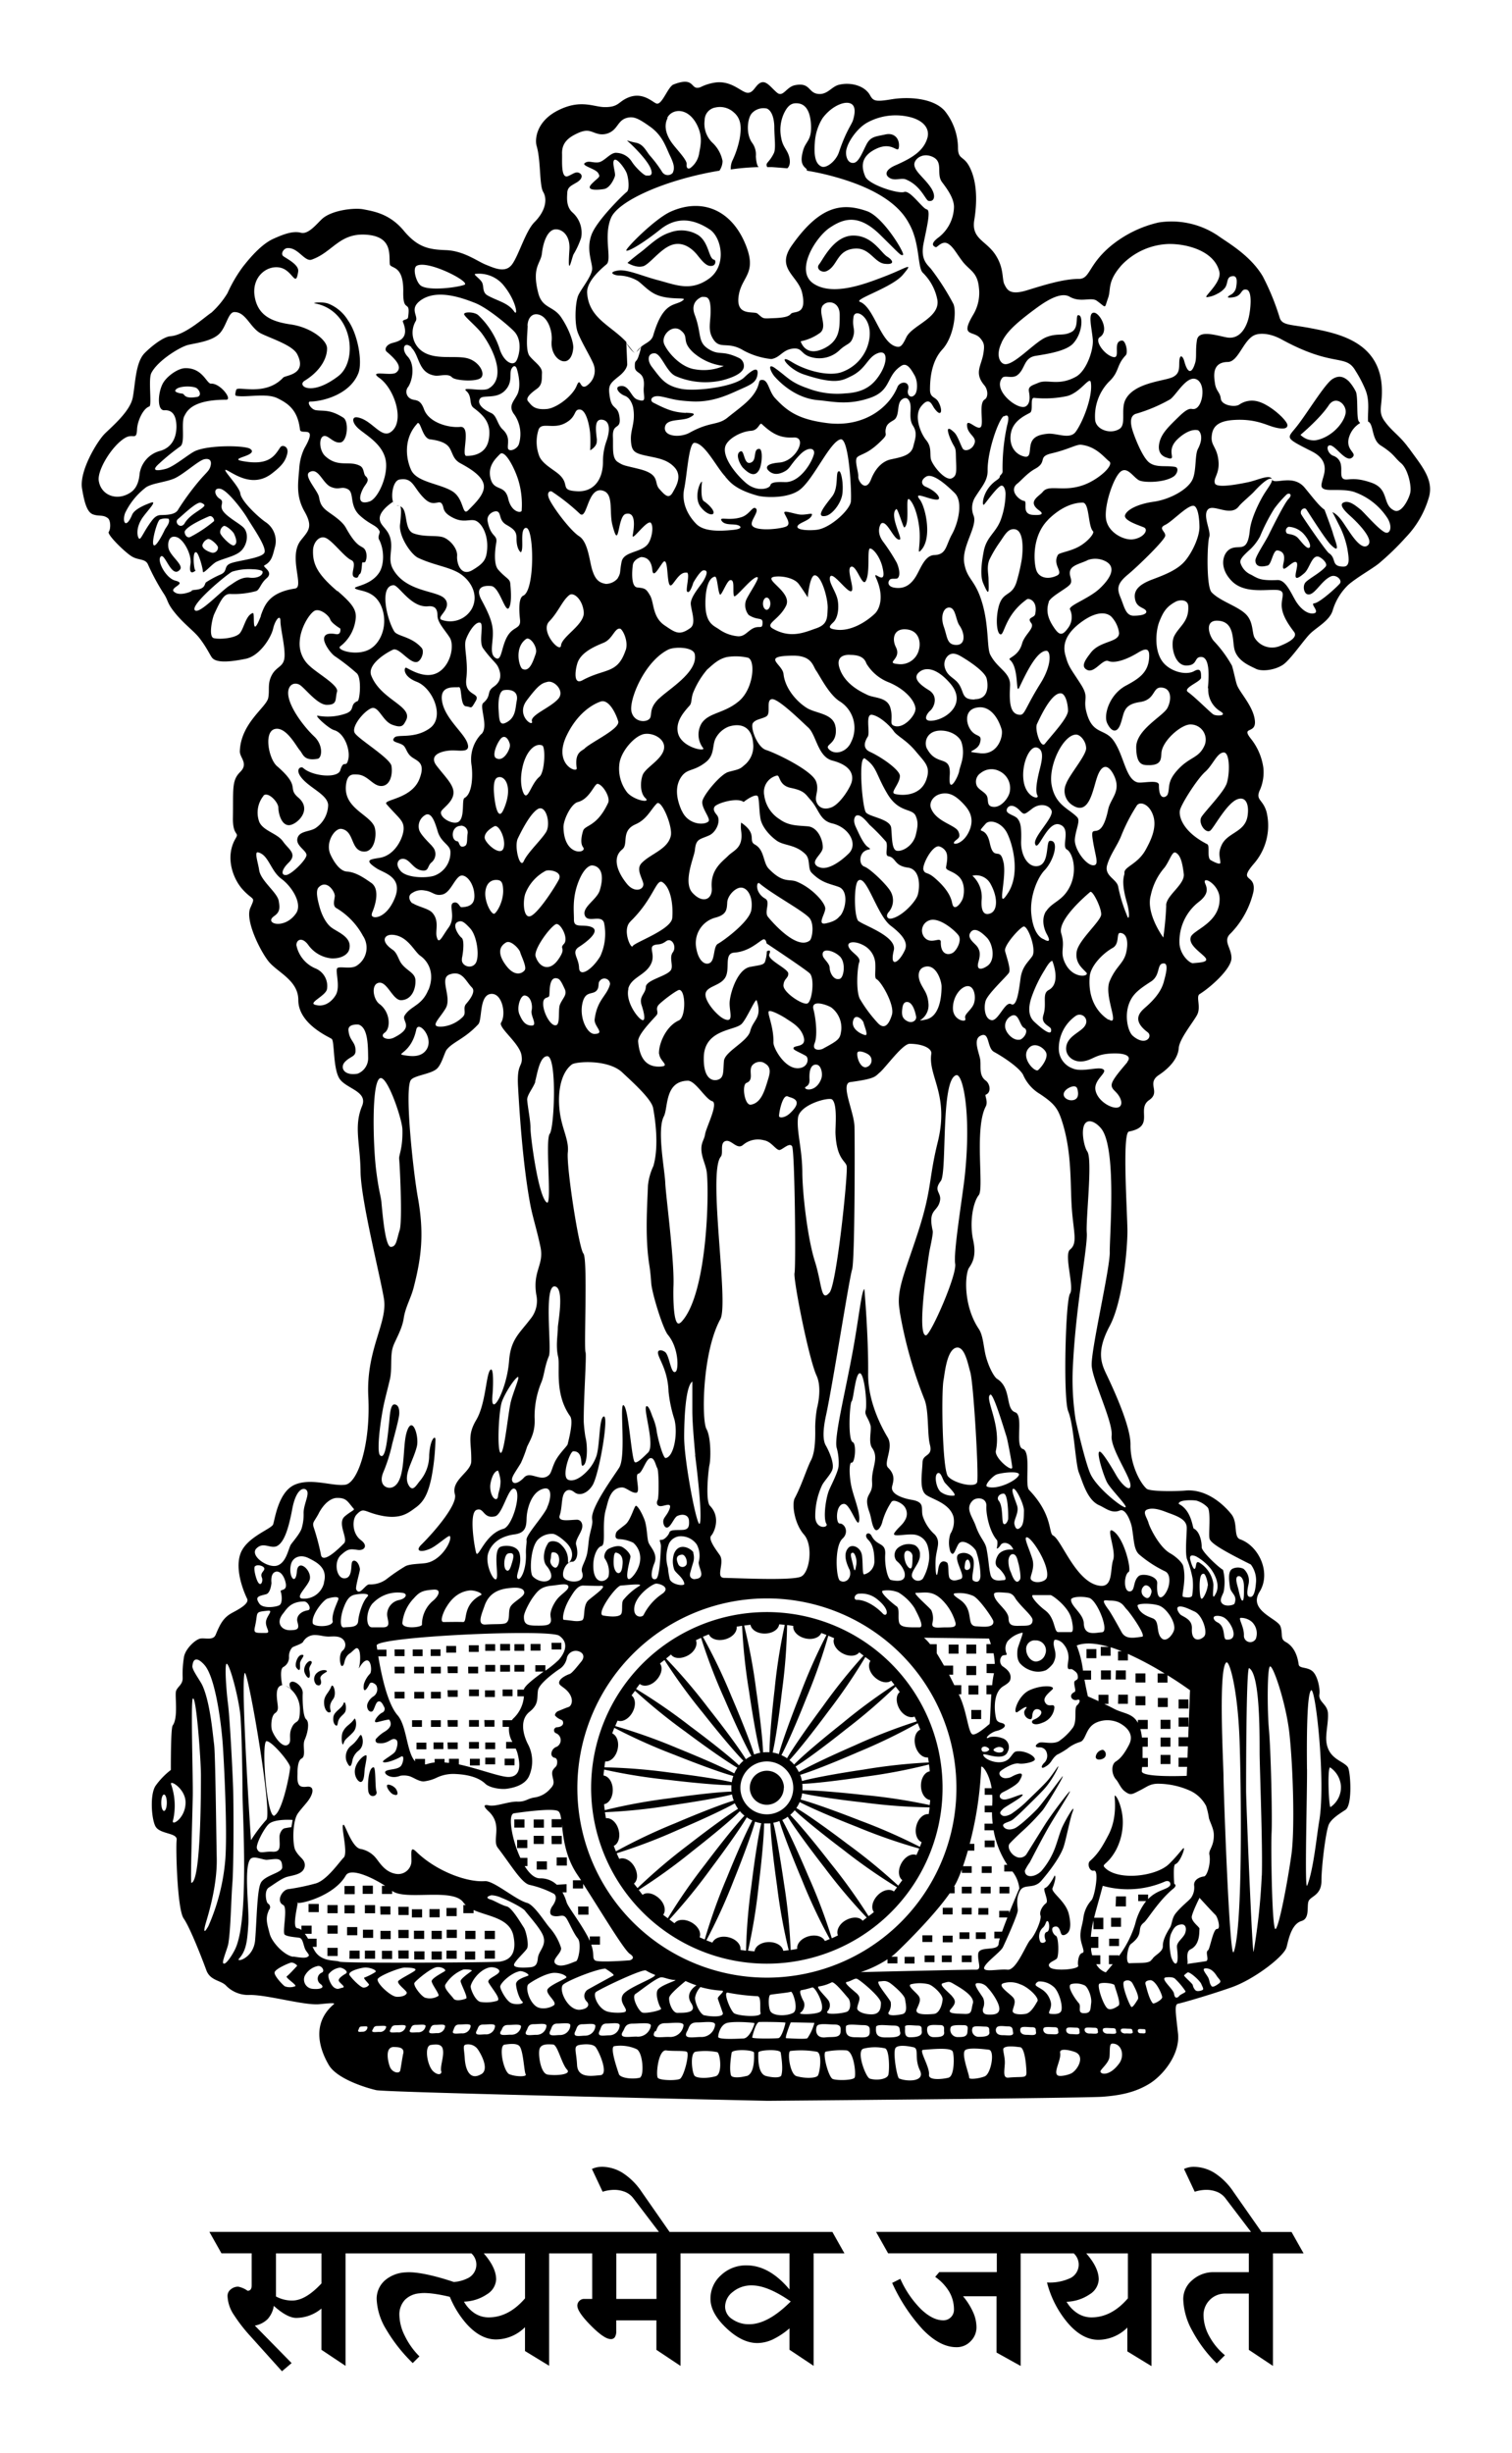 <svg xmlns="http://www.w3.org/2000/svg" viewBox="0 0 370 600"><title>India</title><path d="M155.35,86.28c-.43-.14-1-1.16-2.18-2.45C153.17,83.83,154.65,86.15,155.35,86.28ZM97,123.67l-.15,0Zm.14,0H97a1.66,1.66,0,0,0,.67,0A1.85,1.85,0,0,0,97.16,123.67Zm247.59-14.07c-2.22-3.11-4.08-4-6-6.72-1.55-2.26-.48-3.47-.57-7.57-.24-11.68-10.62-13.73-17.23-15-5.09-1-7.19-.65-7.79-2.63a59,59,0,0,0-4.14-10.11c-3-5.06-8.38-8.1-10.95-9.92a20.34,20.34,0,0,0-14.54-3.23,28.47,28.47,0,0,0-11.76,5.8c-5.53,4.66-4.95,8-7.76,8-3.71,0-8.41,1.47-12.66,2.78s-4.9-.16-5.55-1.47,0-4.08-2.37-7.48c-2.28-3.24-5.72-3.71-5-8.2.66-4,.82-9.07-1.09-12.89-1.48-3-2.89-1.78-2.89-4.86a14.71,14.71,0,0,0-3.26-9c-2.89-3.22-9.1-3.46-13-2.81s-4.48.45-5.27-1c-1.31-2.37-4.82-3.27-7.68-2.53-1.77.45-2.78,2.53-5.13,2.2s-1.81-2.86-5.55-2.12c-2.14.42-2.91,3.1-4.43,1.8s-2.53-2.94-3.88-2.45S184.49,22.7,183,22.7s-3.83-3-7.84-2.53a11.79,11.79,0,0,0-3.72,1.14c-2.65,1-1.1-2.78-6.61-.65-1.41.54-2.82,5.15-4.21,4.66-1-.37-3.43-3-7.05-1.39-2.29,1-2.18,2.27-5.53,2.27-2.79,0-5.82-2-11.37.74s-5.79,7.27-5.36,8.72c1.08,3.63.64,9.67,1.62,11.3s.74,4.49-2.15,7.39c-2.2,2.21-3.9,8.29-5.53,10.39s-4.25.85-6.37,0-5.39-3.4-9.8-3.56c-4.13-.15-6.86-.65-10.29-4.77s-7.32-4.72-9.92-5.22c-2-.38-7.15.1-9.77,2.11-1.26,1-3.5,4.15-5.46,3.63s-4.28.37-6.73,1.47-5,3.68-7.48,6.86a34.7,34.7,0,0,0-3.76,6.44,21.58,21.58,0,0,1-3.92,4.76C50,77.6,45.32,82,41.64,82.25c-1.31.09-3.92,1.8-6.21,4.08s-2.29,7.51-2.94,10.9-5.06,7.07-6.86,8.86-6.29,9.11-5.55,13.44c.53,3.12,1.14,5.67,2.61,6.26s2.55,0,3.76,1c.66.57.65,2.65.16,3.3s4.08,5.11,5.72,6.06,3.3.45,3.92,2a53.5,53.5,0,0,0,3.7,6.87c1.37,2,.71,2.27,3,5.05s4.64,4.35,6,6.19c1.78,2.35,2.54,4.19,3,4.68,1.17,1.32,4.75.9,8.18.2s6.21-5.19,6.7-7.35,1.8-3.71,1.8-1.86,1.14,6.11,1,8.68-1.94,2.31-3.1,4.49-.49,3.68-.9,5.64c-.48,2.29-6.7,6.13-6.94,13-.06,1.59,2.2,3,.08,5.09S57.12,193.08,57,200c-.08,4.67,1.68,3.39.65,5.09C55,209.58,57,215,59.45,217.64c2.61,2.84,3.1,1.5,1.8,4.44s2.29,10.28,4.41,13S73,239.72,73,244.6c0,5.86,7.46,9,8.17,9.51s.3,7,1.83,9.6,7.13,3.13,5.6,6.82c-2.06,4.95-.45,9.2-.37,16,.08,7,4.74,25.24,5.72,31.12s-4.41,12.42-3.82,24-2.55,21.07-5.65,21.51-8.33-1.75-12.36,0-4.86,8.53-5.28,9.69-6.53,3.1-8,7.18,1,9.72,1.63,11-2.33,2.73-3.76,3.52c-2.07,1.14-2.87,2.74-3.92,5.28-.57,1.39-2.2.83-3.59.93-1.23.08-3.8,2.45-4.17,4.49a24.87,24.87,0,0,0-.33,5.07c.08,1.76-1.31,2.22-1.63,3.34s.61,6.45-.82,8.4c-.49.67-.44,10.86-.44,10.86a18.24,18.24,0,0,0-3.73,3.86c-1.47,2.18-1,8.3,0,10,1.12,1.91,5.41,1.46,5.15,3.29-.24,1.68.12,16.9,1.71,19.17s4.58,10,5.55,12.66,3.67,2.44,4.89,3.84a7.6,7.6,0,0,0,5.81,2.21c4.43,0,13.29,2.61,16.94,2.27,2-.19,4.07-.44,3.56,0-5.89,5-3.1,11.71-1.21,14.9s8.41,5.38,11.57,6.12c2.55.59,95.82,2.61,95.82,2.61s77.43-.65,82-1,8-1.14,11.27-3.1c3.52-2.11,7.68-7.35,7.13-12.37s-.92-7.11,0-7.28,7.57-2.07,13.08-4,12.7-7.46,13.44-9.7c.41-1.23,1-5.73,3.7-6.53,2.19-.64,1.15-3.88,1.8-5s3.08-1.4,3.08-4.84,1-11.6,1.74-13.61c.57-1.54,2.82-2.87,4.13-3.74,1.8-1.19,1.23-9.6.57-10.47-1.18-1.58-4.7-1.91-5.23-6.15-.24-1.95.51-4.73.38-7s-2.4-2.77-2.09-4.67c.2-1.27-.42-4.56-1.73-5.64s-3.18-.59-3.34-1.61-.58-4.1-3.2-5.53c-1.41-.78-.61-1.85-1.26-3.79s-8-3.84-5.11-8.48-.16-11.2-4.76-12.83c-1.7-.6-.46-4-2.14-6.13s-5.91-6.25-11.23-5.8c-2.64.23-8.74.25-9.52-.45-1.74-1.55-4-6.17-3.94-10.74.06-4.16-3.53-12.32-5.89-17.24-1.34-2.8-2.46-5.71.81-11.84,3.16-5.92,4.33-18.62,4.33-23.2,0-4.08-1.35-24,.37-24.34,6.49-1.23,1.73-5.48,4.94-7.69,2.94-2-.74-4.06,2.37-6.13s4.72-4.41,4.88-6.6,3.29-6,4.43-8-.32-4.58.68-5.2c2.75-1.71,7.79-6.23,7.79-8.82s-2.27-4.2-.14-6.09a21.65,21.65,0,0,0,5.51-10.1c.78-4.64-4-2.1.13-6.9a14.2,14.2,0,0,0,3.08-12.66c-.94-3.27-2.88-2.77-1.52-5.58a10.84,10.84,0,0,0,.74-5.23,14.6,14.6,0,0,0-3.07-7.11c-2.46-3.12,1.36-1,1-4.41s-3.54-6.67-4.33-8.58c-.35-.83-.83-3.44-1.28-4.85a29.91,29.91,0,0,0-4.41-6c-1.1-1.18-2.48-5.11.87-5,4.49.16,3.51,5.23,4.25,7.35.94,2.72,3.87,3.75,5.13,4.41s4.34.47,6.55-.92c1.82-1.14,5.16-6.1,6.74-7.66s4.71-3.16,5.49-5.59A14.26,14.26,0,0,1,330,143c2.06-1.78,6-4,7.44-5.2a65.39,65.39,0,0,0,6.59-6.39,23.43,23.43,0,0,0,5.7-10c1.1-4.34-2.09-7.74-5-11.86ZM40.14,442.94c-.38,0-.68-.87-.68-2s.31-2,.68-2,.68.87.68,2S40.51,442.94,40.14,442.94Zm285.3-10.67a6,6,0,0,1,2.7,4.63A5.89,5.89,0,0,1,325.6,442c-.41.24-.82-9.09-.16-9.69Zm-5.61.47c-.06-6.31-.09-18.26,1-19.29s3.63,22.33,2,31.94c-.62,3.63-1.4,11.94-2.94,15.79-.7,1.75,0-22.11-.05-28.44Zm-9-25.13c.8-.08,3.91,9.17,4.7,16.38.9,8.22,1.35,23.55.49,29.65-.89,6.35-2.94,17.3-3.85,18.17s-1.19-19.89-1-23.59-.17-20.05-.66-25.34c-.41-4.51-.43-15.2.29-15.27ZM245.11,83.73c1.1-2.23,2.72-4.12,8.4-8.3,2.07-1.52,5.93-4.19,8.23-2.86,2.7,1.56,5.23,0,6.66,1,2.47,1.77,1.77,2.07,2.77-.72.76-2.12-.3-3.94,3.3-8A16.64,16.64,0,0,1,286,59.68c4.68-.06,11.23,1.81,12.39,6.8.61,2.64-4,6.2-3.09,6.21a6.7,6.7,0,0,0,2.6-.84,5.32,5.32,0,0,0,1.92-1.53c.78-1.22.23-2.71,1.92-2.78,1.32-.06.81,2.22.76,2.71A2.66,2.66,0,0,1,301.36,72c-1.09.55-1.39,1,.42.71,2.32-.34,1.75-2.17,3.27-1.86s.94,5.08.52,6.83-1.83,5.52-5.43,4.84c-2.58-.49-6.83-1.93-7.24.69s0,4.24-.47,5.67c-.89,2.84-1.88,2.25-2.62-.51-.34-1.27-1.11-1.89-1.22,0-.08,1.51.23,3.08-1.78,3.94-2.17.93-9.38,1.32-11.43,5.51-1.13,2.31.2,5.88-1.31,7-2.11,1.5-5.72.41-6.07-2a12.1,12.1,0,0,1,3.36-9.44c2.64-2.48,1.76-4,4.11-6.47.65-.67,0-3.66-.9-3.61-2.53.14-.09,4.65-2.28,4s-4.47-4-3.17-4.82c2.51-1.6,0-5.92-1.38-6-1.65-.08-.54,3.81-.32,6.62.19,2.53-1.54,7.54-4.05,9-4.3,2.42-7,.58-9.21,1.51-1.56.66-2.6.85-2.37,2.15s.37,3-.83,3.66c-1.91,1-8.18-4-5.69-7,.62-.74,2.4.3,3.69-.67,2-1.53,1.48-4.24,4.52-4.72s7.51-1.2,9.17-3.06c2.31-2.59,2.26-6.35,1.55-6.77-1.36-.81.13,2.88-2,4s-3.36.16-6.18,1.28-8,7.1-10.26,6.56c-1.11-.26-2.15-2.21-.61-5.33Zm40.73,28.34c2.23.49-.52-1.49,1.94-4.26.81-.9,3.23-3,5.31-2.59.47.09,1.62,1.63.06,4.57-.8,1.51-.33,5.37-1.35,7.53-1.16,2.46-5.57,4.85-9.48,5.4s-6.55,1.95-7,3.26,3.25,2.45,4.56,3,0,2.58-2.63,2.94c-2.17.29-6.12-1.61-6.6-5s1.88-10.26,3.61-11.59,3.23,1.7,4.66,2.23,6.05.47,8.26-1c1-.68,1.31-2.18.41-2.35-2.24-.42-4.52.23-6.27-1s-3.68-6.37-4.13-7.78-1-3.84,1-4.28a38.92,38.92,0,0,0,8.13-3.46c1.3-.89,3.21-4.4,5.27-5,1.25-.34,2.49.65,2.65,2.8.15,2-.75,4.86-2.5,4.55-.57-.1-1.22-.06-3,1.62-2.82,2.73-4.46,4.31-5,6.51s.33,3.48,2.14,3.87Zm-4.54,75.09c3-.07,2.78-1.61,2.92-3.09.29-2.95,4.86-6.92,7.13-6.87a3.71,3.71,0,0,1,3.49,4.94c-1.42,3.45-3.68,2.82-6.78,6.3-2.58,2.89-1.7,4.24-2.32,5.86-.25.66-2.18,1.8-2.14-2.28,0-1.48-4.18-.33-5.3-.67-2.87-.86-3.22-6.48-5.76-10.14-2.17-3.13-5.14-1.4-6.63-6.86-1-3.58.76-3.55-1.44-7s-2.94-4.19-3.55-6.36c-.37-1.31-1.77-4.66,3.36-8.59,4.66-3.57,7.14-2.3,7.88-1.33a7.13,7.13,0,0,1,1.69,3.76c0,2.38-4.64,1.83-6.93,4.83-1.29,1.69-2.54,3.34-.94,4.17,1.82,1,3.78-2.73,5.25-2.14s4.23-.21,7.25-2.05c2.19-1.34,2.91-.93,2.71,1.42-.28,3.45-2.48,4.94-5.63,6.62-4.13,2.2-5.55,7.25-4.63,9.19,1,2.13,2.33,2.52,3.16.49,1.1-2.69.44-5,4.84-5.64,3.78-.54,3.09-3.55,5.1-3.55,2.7,0,2.71,3,1.65,5s-7.69,5.3-7.64,9.66,1.61,4.35,3.27,4.32Zm-6.14,26.43c.09.49-1,1.65.58,7.1.82,2.75.58,4.95,0,3.11a36.27,36.27,0,0,1-2.11-6.92c-.33-1.88-3.48-2.61-2.7-5.29s2.55-4.83,3.5-7.3a42.46,42.46,0,0,1,3.75-7.24c.68-1.09,3-.53,4,2.4s-.55,6.11-1.89,8.52c-2,3.52-5.39,4.07-5.12,5.62Zm-3.92,35.83c-2.29-1.46-5.07-4.67-4.58-10.56.22-2.6,3.19-5.66,5.61-7,1.81-1,.83-3.73,1.85-3.67,1.88.1,2,2.71,1.42,5-.67,2.54-2.49,3.21-4,6.82s2.73,11.23-.26,9.33Zm-5.39-11.53c.82,1-3.37,1.68-5.27-2.44-1.3-2.81.17-3.71-.88-7.12-1-3.26,5.91-9.17,7.08-10.16.58-.49,2.77,3.89,2.69,5.52s-5.58,6.28-6,9.12,1.55,4.12,2.37,5.09Zm-10.52,10.4c-.73,2.24,1.75,2.66,1.87,3.43s0,2-4.06-1.76c-1.28-1.16-1.77-3.1-.62-6.3a32.86,32.86,0,0,1,3.18-6.51c1.37-2.41,1.82-2.09,1.82-2.09s2.25,5.42-.89,7.09c-1.73.92-.39,3.32-1.31,6.14Zm-5.59-9c-.4,2.92-.89,7.11-2.32,6.31s-3.11,4.13-4.74,3.93-2-2.91-1.51-4.66,5.19-6.06,5.72-6.93-.59-3.91-.94-5.32,3.84-6,4.6-6c1.09,0,3.13,5.73,2.05,7.27s-2.47,2.54-2.87,5.46Zm-.23,15c-1.53.33-3.39-1.59-3.54-3.07a2.74,2.74,0,0,1,1.71-2.83c1.64-.6,1.86,2.47,2.87,3C251.92,252,250.57,254.09,249.5,254.33ZM239.17,231.6c-.44-.76-2.53-2-1.79-3.35,1-1.82,3-.06,4.16,1.14,1.49,1.62,2.09,5.47.09,6.86-1.36.95-2.82,1.2-2.19-1s.18-2.93-.27-3.68Zm3.17,109.51c.76-.33,3.26,8.08,4,10.4.24.79,1.32,6.5,1.36,7.38.07,1.38-4.41-2.3-4-4.06,1.39-6.41-2.94-13-1.31-13.72Zm1.28,19.66c.85-.53,6.13-1.15,5.72,0-.5,1.38-5.39,3.76-7.76,2.86C240.83,363.34,242.54,361.44,243.62,360.77Zm40.13,32c1.8.69,4.16,4.23,3.51,6.07-.45,1.27-2,3-3.1,1.78-1.32-1.43-.33-4.09-2.07-4.78-1-.4-3.27-1.1-3.72-3.08-.15-.64,3.6-.67,5.38,0Zm-3.64-4.93c.76-.36,1.87.75,1.65,1.68s-.69,1.8-1.65,1.1a1.65,1.65,0,0,1,0-2.78Zm14.94,91.86c-.55.12-4,.57-4.57.7,0,0,0,0,0,0s0,0,0,0c.48-.16-.57-2.91.84-3.59,2.49-1.19,2.1-4.57,2.21-5s-1.8-1.58-1.9-2.84c-.06-.83,1.9-4.77,1.9-4.77s3.27,3.59,3.87,4.14,1.41,3.54.43,3.47-1.73,4.93-2.23,5.24c-.76.48.46,2.45-.54,2.67Zm2.8-82.92c-.68-.31-1.35-1.29-.37-1.52a3.34,3.34,0,0,1,2,.36c1.84,1,4,5.73.62,5.41-1-.09,0-3.22-2.25-4.24Zm-.27-7.14c-1.19,2.53-.59-1.06-.65-2.15a7.25,7.25,0,0,0-3.32-5.2c-1.1-.76-.78.81-1.18,1.38s-1.22-2.07-1.22-2.56.2-.91,1.43-.45a12.24,12.24,0,0,1,3.35,2.7c.65.73,2.79,3.75,1.6,6.29Zm-2.06-1.77c0,.85-.92,3.08-1.44,3.18s-.58-3.05-.49-4.11.25-2.1,1-2c.44.06,1,2.07,1,2.91Zm-3.23,6.29c2,.89,3.3,5.13,2.38,6.1-1.09,1.15-3.18,1.31-3-1.88.1-2-1.39-2.61-2.64-3.33-.44-.26-1.57-1.92-.46-2.09,1-.15,2.61.7,3.73,1.21Zm-1.08,19.17-.44,11.6H288.4v2.23h2.28l-.1,2.76H288.4v2.24h2.09l-.08,2.2s-11.18.5-11-1.16c0-.36.05-.7.07-1h1.42V430h-1.3c0-1,0-1.93,0-2.76h1.28V425h-1.44a13.52,13.52,0,0,0-.39-2.09h1.82v-2.23h-2.42v.72c-1.3-2.39-3.55-2.24-5.82-3.43-.82-.43-1.63-.83-2.39-1.2h1v-2.23h-2.42v1.55c-1.53-.71-2.6-1.16-2.6-1.16s-.48-2.06-.84-4.09H267v-2.23H265c0-.19,0-.37-.05-.53a25.49,25.49,0,0,0-1.47-5.6c2.09-.82,4.88-.54,7.88.34h-2V405h2.42v-2.09c.9.28,1.81.61,2.73,1h-.92v2.23H276v-1.61a78,78,0,0,1,9,4.8h-1.72v2.23h2.42v-1.8c3.24,2,5.45,3.63,5.45,3.63Zm-11.74-13c-1.95.27-4,.72-5-1.11-.5-.9-2.5-4.55-3.18-5.47-2.16-2.92-.88-2.26.37-2.25,2.93,0,3.22,1.3,4.1,2.19s4.8,6.49,3.73,6.64Zm-9.8-1.09c-1.58.1-4.34,1-4.45-2.14-.08-2.38-3.13-4.15-3.13-5.8,0-.76,2.73-.91,4.41-.47,2,.54,5.06,8.28,3.17,8.41Zm-7.45-3.23c.12.64.72,3.2-.13,3.2-1.07,0-2.19,0-3.1,0-1.15,0-.68-3.39-3.19-5.29-2.31-1.75-3.77-3.77-3-3.76,0,0,2.32,0,4.29,0,.44,0,4.56,3,5.08,5.84Zm-6.4,8.45a2.52,2.52,0,0,1-2.28,1.94c-1.45,0-2.39-1.7-2.41-2.77a2.09,2.09,0,0,1,2.3-2.4A2.47,2.47,0,0,1,255.81,404.54Zm.36-18.64c-.27,1.17-3.1,1.66-3.89.51-.45-.65,1.06-2.58.34-5-.79-2.6-2.11-5.14-1.43-5.31,1.1-.27,5.68,6.74,5,9.75Zm-3.5,10.44c0,1.43-1.25,1.37-2.6,1.4-1.67,0-3.24.29-3.27-1.73,0-2.18-3.55-4-3.57-6,0-.64,1.73-.44,3.24-.33s1.86,1.23,2.21,1.69c1.63,2.14,4,4,4,5Zm-9.44,13a22.33,22.33,0,0,0-.45,2.94H241.4v2.23h1.19c-.25,3.53-.31,7.23-.46,7.28s-2.8,2.54-4,2.54-1.42-5.44-3.33-9.42l-.19-.41h.63v-2.23h-1.71c-.4-.82-.83-1.68-1.29-2.57h1v-2.23h-2.24c-.57-1-1.16-2-1.77-3h0v-2.23h-1.63a11.63,11.63,0,0,0-1.49-1.58l15.91.2s.21.54.45,1.38H241.4v2.23h1.73a16.07,16.07,0,0,1,.3,2.6h-2v2.23ZM242.8,439a17.68,17.68,0,0,1,0,2.43c0,.08,0,.15,0,.23h-1.84v1.63h1.79a23.07,23.07,0,0,0,.17,2.76h-2v1.63h2.22a22.58,22.58,0,0,0,3.36,8.45h-.75v1.63h2a8.15,8.15,0,0,1,1.69,4.15s-1.24,2.89-2.5,6v-.53h-2.42v1.63h2c-.48,1.22-.94,2.43-1.31,3.48h-1.88v1.63h1.34a6.8,6.8,0,0,0-.29,1.29c-.11,2-4.82.43-5,2.48s1,3.94-.58,3.89-28.16.59-28.16.59a28.08,28.08,0,0,0,6.54-3.14v1h2.42v-1.63h-1.48a15.52,15.52,0,0,0,1.28-1.08c2.86-2.72,9.45-9.34,13-14.43h1.21v-1.63h-.15c.24-.41.47-.81.65-1.19.41-.84.83-1.88,1.26-3v.83h2.41v-1.63h-2.13c.4-1.16.81-2.44,1.2-3.82h1.58V451h-1.14a88.13,88.13,0,0,0,2.82-18.73c0-.79,1.92,1.2,2.56,5.12h-1.7V439h1.88ZM233,488.27c-1.22-1.31-3.36-2.87-2.27-3.18,1.72-.51,1.52-.49,3.33.57s4.47,2.81,4,4.41-.08,2.62-2,2.53-4.41,0-3.43-1.14,1.55-1.88.33-3.19Zm-8.33-.24c-.82-1-2.77-2.4-1.71-2.7a9.35,9.35,0,0,1,4.25,0c1.14.33,3.26,2.31,3.45,3.52.07.49-.45,3.59-2.14,3.75-2.11.2-4.79.22-4.16-1.22s1.14-2.37.32-3.35Zm2.25,7.93c.25-.89,1.94-.63,3.19-.63s.83,1.1.92,1.6c.24,1.33-1.26,1.34-2.51,1.35-1.62,0-1.77-1.66-1.59-2.32ZM238,496c.25-.59,1.85-.31,3.09-.3s.93.74,1,1.21c.28,1.24-1.37,1.28-2.63,1.29A1.59,1.59,0,0,1,238,496Zm2.57-4.79a3.2,3.2,0,0,0,0-2.53c-.84-1.37-2.59-3.51-1.47-3.6a2.89,2.89,0,0,1,2.61,1.14c.9.9,3,3.82,2.83,5.31-.11.76-.63,1.23-2.15,1.23-.79,0-2.18.1-1.82-1.56Zm-30.71-3.43c-1.06-1-3.57-2.85-2.64-3,1.15-.21,2-1.06,2.58-.73,1,.51,5.77,4.5,5.77,5.84s-.24,2.8-2.29,2.81-3.54-.79-3.51-1.46c.06-1.32,1.14-2.42.08-3.43Zm-7.3,1.31c-.48-.71-3-3.07-2.21-3.21a10,10,0,0,0,3.16-1c.65-.37,3.49,3.25,4.06,3.86s.77,2.78-.27,3.3c-.81.41-5.69,1-4.79-.11a2.16,2.16,0,0,0,.05-2.86Zm-40.81,2.17c.41.44-3.68,1.32-4.57,1s-2.76-3.87-1.66-4.57,5.21-4.05,6.32-4.05c.8,0,1.9.61,3.35.66.88,0-3.84,1.3-4.33,2.57s.49,3.89.9,4.34Zm-8.66.75c-.28.38-3.34.43-4.65-.06-2.18-.82-3.48-4.14-2.57-4.74,1.62-1.07,11.49-5.74,12.21-5.23A12.42,12.42,0,0,0,160.2,483c1,.5-6.73,3.14-7.78,4.93s1.17,3.37.69,4Zm-9.59-2.51c.86.73.54,1.86-1.55,2.07-3,.3-5.49-5.12-4.07-6.21s7.95-3.7,10.24-3.85c0,0,2.4,1.46,2,1.68s-5.52,3-6.37,3.51a1.86,1.86,0,0,0-.23,2.8Zm-8,1c-1.09.77-3.21,1.07-4.35.22-1.83-1.36-2.63-4.76-1.81-5.42s4.31-2.75,6.33-2.75c1.74,0,3,.76,2.94,1.1s-3.76,1.73-4.57,2.85,2.55,3.22,1.47,4ZM75.4,474.22A12.29,12.29,0,0,0,74.6,473h1.66v-2h-2.5v1.07a2,2,0,0,0-1-.43c-1.3-.13,0-5.16.09-6.22-.09,0-.14-.07-.09-.14s.1,0,.09.14c.93.3,8.94-1.75,11.77-6.68,1.11-1.94,6.17.29,9.63,2.52h-.79v2h2.5v-.77l0,0c3.15,2.47,14.81-.8,17.4,2.8a4.32,4.32,0,0,0,.61.67h-.58v2h2.5v-.78c3.55,1.59,8.83,1.95,9.74,6.28,1.17,5.6-2.17,6.14-3.31,6.35s-38.38.44-39.28,0-4.49.18-6.13-2.82l-.43-.8h1v-2H75.4Zm50.42,6.19c.42-1,2.6-2.92,3.14-3.8s-.22-4.35-.8-5.18-2.84-4.81-4.15-5.13-3-1.38-3.83-1.64c-2.08-.61.08-1.09.08-1.09a6.56,6.56,0,0,1,2.54.66c.66.21,5,2.23,5.69,3.15,1,1.31,3.82,4.39,4.44,6.15.85,2.4-1.14,3.65-1.31,5.42-.14,1.51-.55,2.13-1.94,2.24-1.55.13-4.27.21-3.85-.78ZM136.25,461V461a5.78,5.78,0,0,0-4.12-1.57c-1.35,0-2.63-1.21-3.74-3h.68v-2h-1.73c-2.13-4.57-3.12-10.69-1.56-10.9,0,0,9.12-1.41,10.76-.56.44.23.64.95.79,2H135v2h2.5v-.68c.34,3.07.78,7.8,3.79,12.26l.91,1.36h-2v2h2.5v-1.13c4.52,7,10,16.19,11.45,17.15,1.63,1.07,0,1.55,0,1.55s-7.86.64-8.58,0-.06-1.49-.89-3.83h2.14v-2h-2.5v1.07c-.15-.33-.31-.68-.51-1.06-2.07-3.84-4.84-7.26-5.17-8.41a11.17,11.17,0,0,0-1-2.39h1v-2Zm27.57,27.44c.33-1,3.95-3.89,3.95-3.89a23.62,23.62,0,0,0,2.67,1.06s-3,1.72-1.31,4.33-2,2.35-3.34,2.4-2.29-2.94-2-3.89Zm4.36,8.33c.46-.8.47-2.09,2.35-2.09s4.46-.46,4.46.56a3.34,3.34,0,0,1-3.5,3c-1.88,0-4.55.67-3.32-1.47Zm4.19-3.81c-1.19-.33-2.5-3.48-2.25-4.52a5.12,5.12,0,0,1,1.28-2.42,24,24,0,0,0,5,.87c1.55-.08-.94,1.41-.74,2s.79,2.23,1.2,3.43S173.56,493.25,172.37,492.92Zm5.36,1.9c1.49-.55,6.84-.15,6.9,0s-1.12,3.69-2.72,3.75-6.16.31-6.16-.4.53-2.82,2-3.35Zm8.39-2.47c.24,1.14-5.64.73-6.53,0s-2.71-5.24-1.5-5a50.78,50.78,0,0,0,7.24.87c1.06,0,.54,3,.79,4.14Zm-.33,2.2c.36-.08,6.36,0,6.41.14s-.87,3.67-1.72,3.79-6.51.19-6.42-.18C184.21,497.75,184.9,494.75,185.8,494.55Zm2.83-2.5c-.64-.8-.66-4.1-.08-4.19,1.45-.25,4.26-.48,5-.73.46-.16,2,4.38.55,5.17s-4.58.84-5.45-.25Zm-.36-8.37a46.38,46.38,0,1,1,45.78-47,46.38,46.38,0,0,1-45.78,47ZM131,407.24v1.63h2c-2.24,1.66-4.62,3.44-4.82,4.41h-1.57v1.63h1.6a8.3,8.3,0,0,1-2.62,5.44c-.13.13-.23.27-.33.4H123v1.63h1.57a6.07,6.07,0,0,0,.82,3.68h-1.54v1.63h2.34a7,7,0,0,1,.43,1.11c.63,2.36,1.08,5.73-2.09,5.84-2,.07-7.26-2-12.24-3.08v-1.37h-2.41v1c-.37,0-.74-.08-1.1-.11v-.85h-2.42v.87a7.73,7.73,0,0,0-1.67.33,4,4,0,0,1-.69.15v-1.36h-2.42v.6c-2.12-2.29-2-8.69-4.31-11.3-2.47-2.85-3.94-9.84-4.7-14.39h2v-1.63H92.32c-.06-.37-.11-.72-.15-1-.31-2.19,42.19-4.13,44.67-2.41s1.41,4.17-.1,5.9a25.58,25.58,0,0,1-3.28,2.65v-1.33H131ZM91.21,392.17a8.37,8.37,0,0,1,7.25-2.57c1.39.15,1,1.42-.88,1.78a3.64,3.64,0,0,0-2.85,3.6c.11,1.43,1,3-.91,3.06-.77,0-1.63,0-2.78,0-1.59,0-1.58-3.9.16-5.89Zm-1.33-1.59c-1.14,1.11-2.11,4.29-2.23,5.95s-2.26,1.37-3.46,1.53-.83-2.81-.16-4.64,1.35-3.09,2.82-3.37c1.68-.33,3.94-.34,3,.53Zm11.27.49c1.44-1.64,2.14-2.06,4.93-2.25,2-.14,1.32,1.42.08,2.56a7.53,7.53,0,0,0-2.9,6c0,.68-4.84,1.2-4.8-.43a10.17,10.17,0,0,1,2.68-5.88Zm29.67-44.3a21.9,21.9,0,0,1,1.74-8.87c.67-1.82.72-3.7,1.76-6.21.76-1.86-1.42-18,1.63-17,2.18.71.57,9,.56,10,0,1.86-.56,4.45.06,7.14.56,2.41-1,9,2.94,14.56.69,1,.17,3.78-.6,6.87-.11.44-1.72,1.91-2.78,3.68-.9,1.5-1.14,3.18-1.7,3.75-2,2.06-4.58-1.05-6.2.71-1.07,1.17-2.67,2-2.93.64-.15-.8.9-2.08,2.18-4.22a33.63,33.63,0,0,0,1.5-3.95c.87-1.85,2.05-3.59,1.84-7.14Zm-13.1-167.18a9,9,0,0,0-2.35,7.44c.38,2.5.26,7.1-1.69,8.14-.76.4.13,4.58-1.38,5.78-1.28,1-4.82-.9-4.35-2.43.22-.73,2.72-2.18,3-4.29s-1.85-4-4.1-6.92,1.86-3.78,4-3.76,4.44.55,3.47-1.95-5.45-5.92-6.14-10.05,3.2-3.31,4.07-3.48.28,4.52,1.78,4.69,1.12.88,2.39-1.31-2.84-1.05-2.31-5.41-.69-7.83-.12-9.53,2.19-4.35,3.4-4.23-.38,4.6.84,6.31c2,2.78,3.18,3.49,3.68,4.59.79,1.71.83,3.47-1.08,4.78s-.44,2.16-2.59,4c-1,.89,1.42,5.83-.45,7.61Zm-4.38,69.05a8.26,8.26,0,0,1-4.87,2.44c-3.71.34-1.06-1.67.58-4.43s-1.71-7.38,1-8.31c3.09-1.07,3.87,1.63,5.44,3.2,1,1-.55,3-1.42,4s.09,2.17-.71,3.06Zm-8.53-6.52c-1.58,3.93-4.34,3.88-5.8,6.29-.82,1.36,2.6,2.79-2.64,5.4-1.65.82-3.67-.21-2.21-1.24s1.41-5-1.31-7c-1.6-1.19-2.1-4.95-.07-5.2s3.36,4.36,5.42,4.27c2.71-.12,3.58-3,3.46-4.93-.1-1.73-2-2.22-3.33-3.9-.83-1-1.06-2.7-2.25-3.51-3.12-2.12-2-3.78,0-3.65,3.68.25,5.3,4.11,6.78,5.14,2.06,1.44,3.57,4.39,2,8.32ZM104,257.19c-1.33,1.4-3.39,1.22-5.29.88s1.94-.47,3.15-6.21C102.36,249.31,106.72,254.29,104,257.19Zm1.75-50.24c-1-1.05-2.82-2.82-3.16-3.91a3.18,3.18,0,0,1,1.64-3.78c1.43-.57,2.26,2,2.88,4.1.85,2.82,3.08,3.23,3.11,5a6,6,0,0,1-4.06,5.87c-2.1.61-6.69.48-8.13-1.2s-.52-2.8.23-2.94c1.85-.35,2.62,2.32,4.72,2.77s1.48-1,2.64-1.94a2.66,2.66,0,0,0,.11-3.94Zm-4.83,14c-.46-.3-1.44-1.78,0-2.56a4,4,0,0,1,3-.58c2,.24,2.37,1.39,4.26,1s2.8-3.3,4.15-4.39,3.64,1.32,3.76,4.55c.06,1.69-.62,2.87-3.18,2.93-.46,0-.7-1.42-1.84-1.12-1.54.4.67,3.39-1.31,6.12-1.72,2.37-2.39,4.33-2.91,2.16-.35-1.48.71-3.84-1.06-5.81-.95-1.05-3.45-1.44-4.82-2.34Zm11.87-19a1.67,1.67,0,0,1,1.63,2c-.19,1.15.06,2.58-.62,2.95-1.49.8-1.37-1.07-1.83-1.11-1.7-.15-1.67-3.74.81-3.8Zm.23,32.53c.36-1.63.65-4.58-.07-5.11s-2.51-3.28-.87-3.9c.79-.3,1.29-.24,3,1.64s2.39,7.21,1.21,8.64-3.59.36-3.23-1.27Zm-4-87.78c-1.34-2.35-9.46-1.57-12.81-7.43-1.28-2.24-.29-4.06-.51-6.55-.3-3.4-2.76-3.86-2.78-5.9s3.25-4.08,3.25-4.08a1.41,1.41,0,0,0,.38.72c-1.09-1.2-.6-5.87,1.22-6.17,3.38-.57,3.32,2,6.12,4.68,2.55,2.48,3.74-.4,4.5,1.8.24.71.1,1.76,2.73,3,2.32,1.08,3.69.22,5,.51,1.62.35,3.64,3.55,3,7.89-.29,1.88-1,2.78-3.54,4.29-2.78,1.64-3.86-1.67-3.72-3.47s-1.69-3.9-3.29-4.53-4.62,0-7.38-1c-2.48-.94-1.22-6-3.29-6.61.41.32.18,2.77,0,4.41-.37,2.86,2.66,7.36,4.43,8.19,3.58,1.69,6.93,2.1,9.6,3.49,3,1.58,5.43,5.33,3.55,8.92a6.1,6.1,0,0,1-7.51,2.71c-1.18-.72,2.45-2.48,1.11-4.84Zm-26.49-2.11c-5-4.26-6-6.72-5.93-9.89,0-2,1.61-4,3.36-3s4.37,4.56,6,5.3-.58,3.73.87,4.24c1,.35.77-.58,1.21-.83s.48-1.77.58-2.71c0-.34.63.08.82-.36a3.48,3.48,0,0,0,0-2.66c-.76-1.55-1.72,0-4.84-5.66-1-1.74-3.57-3.26-4.6-4.07-1.84-1.43-1.72-2.64-2-3.61-.55-1.66-3.71-5-2.28-5.85,2.23-1.29,3.18,2.74,5.27,3.61s2.53-.29,4.15.57.27,4,2.91,6.41,4.17,2.35,4.84,3.87c.17.37-.52,1.27-.14,2,1.34,2.51,1.3,6.26,0,8.17-2.2,3.3-6.83,3.27-5.73,3.89s4.45.39,6.16,4c2,4.36.21,9.38-3,10.94s-8,0-6.93-.85a9.73,9.73,0,0,0,3.71-6.2c.49-2.53-.49-4-4.37-7.36Zm19.55-41c.86-.91,1.21,3.62,3.17,3.87s3.93.75,4.76,2.11.85,2.76,2.66,3.75,5.16,2.83,5.68,5.11-2.11,4.68-3.73,6.34-.92-2.8-4-4.65-8.63-2.18-10-5.14-1.85-7.82,1.52-11.4Zm44,4.08c-.31-2.6-.69-5.3,1.34-5,1.52.23,2.08,1.88,1.06,5a15,15,0,0,0-.93,5.11c.06,4.52-2.26,7.56-6.24,7.38-4.39-.2-1.82-1.5-4.3-3.92-1.33-1.3-4.09-2.57-5-4.56a9.72,9.72,0,0,1-.28-6.39c.6-2.27,3.46-.19,6.49-1.75s2.08-3.44,3.66-3.37,2.37,3.89,2.53,5.85a33,33,0,0,1,0,4.12s1.81-.9,1.62-2.43Zm13.2,20.25c.76.88.21,4-.81,5.24-1.71,2.07-5.85,1.69-6.36,4.26-.54,2.73-.09,2.57-1,4.1a3.86,3.86,0,0,1-2.83,1.3c-1.71-.27-2.61-1.06-3.35-3.4-.69-2.18-1-6.85-3.21-8.26-2.36-1.52-7-7.86-7.48-9.53-.43-1.38.46-1.61.8-1.4a50.79,50.79,0,0,1,6.85,5.43c1.87,1.72,1.84-7,5.8-5.59,2.51.87,1.36,5.16,2.16,8.29,1.76,6.92,1.17-2.14,3.29-2.66,2.63-.64,2,3.46,1.69,5.22s3.58-4.05,4.49-3ZM167.84,101c-2.85-.16-4.42-.68-8-2.53-.94-.48-.51-1.94,1.94-1.48s3.21,1,7.86,1.21c5.15.18,9.1-1.91,11.72-3.06s3.73-1.72,4-3.52-.84-1.62-3.24.69-11.81,3.49-15.36,2.81c-4-.77-5-2.47-7.24-5.38-1.14-1.49-1.09-3.31.61-3.33s2.92,4.68,5.3,5.62a18.39,18.39,0,0,0,11.29,1c2.46-.64,4.89-1.64,5.27-3.09a2.14,2.14,0,0,0-1.09-2.35c-4.36-2.1-4.82-.46-7.64-2.3-2.61-1.7-1.53-3.73-3.25-8.28-1.29-3.41,1.76-4.39,1.76-4.39,1.09,0,2-.17,2.11,2.81.15,3.27-.91,5.24.75,7.67s3.48.28,7.33,2.63a18.17,18.17,0,0,0,6.78,2.09c2.21-.33,2.74-2.31,5.36-2.56,2.32-.22,1.82,1.43,4.43,2.1a7.17,7.17,0,0,0,7.08-1.87c1.85-1.63,2.57-1.2,3.17-3.15s-.31-2.19.08-4.81,5.84.67,3.31,7.49a10.31,10.31,0,0,1-5.92,5.89c-3,1.29-8.76-.05-12.55-2.4-3.6-2.23-.9,1.77,3,3.07,7.71,2.57,9.36,1.51,11.55.45,3.84-1.86,4-4.79,6.73-5.7,2.25-.74,2.21,2.2.45,5.06s-4,4.61-8.59,4.83A20.08,20.08,0,0,1,197.71,95c-4.4-1.5-5-2.81-8.12-5-1.93-1.34-1,1,0,2.14,1.88,2.1,5.62,5.32,10.61,5.74,3.36.28,7.27,1.36,12.82-.6,5.2-1.84,3.77-5.41,7.57-7.82,1.4-.89,2.42,1,3.15,2.24.93,1.56.78,4,.2,4.74-.95,1.23-2.07.26-1.73-1.1.57-2.21-2-2.19-2.61-.65-2,4.93-8.12,9.91-17.12,8.8-7.2-.89-9.92-3-12.82-6.12-1.55-1.68-1.6-4.45-3.16-4.45-1.14,0-.3.89-1.92,3.29-1.44,2.14-3.8,3.72-6.62,6-2.36,1.87-4.24.87-9.19,3.62-2.3,1.28-6.35,1-6.06-1.3s4.13-1.42,6.08-2.43.67-1.06-1-1.15Zm-1.26-20.19c2.22,1.71-.05,2.56,3.15,5.48a13.56,13.56,0,0,0,7.39,3.22,12.32,12.32,0,0,1-7,.83c-3.4-.45-6.53-3.89-7.54-6.06s1.92-5.11,4-3.48Zm34.9-6.22c1.12-1.21,4-.84,4,2.4s.08,6.25-3.73,8.18c-4.71,2.38-5.82-1.69-5.82-1.69a12,12,0,0,0,4.79-2.1c1.94-1.66-.8-5.14.73-6.79ZM225,134.94c3.37-2.71,1.5-10.94.09-12.74-1.8-2.29,2.43.14,4.28,0,1.13-.08-.08-2-2.86-3.15-1.07-.45-1.28-1.62.11-2.46,1.2-.72,3.55.59,7,4,2.1,2.07.91,7.26-.66,10.09s-1.32,5-4.37,5.09c-2.26.09-3.3,3.27-4.4,5.12-1.28,2.14-2.92,3.27-5.38,2.84-1.69-.29-1.59-1.49-1-2,.36-.31,1.5-.07,1.78-.26.85-.57.44-2.53-.15-3.83a45.94,45.94,0,0,0-3.39-5.22c-1.82-2.53-.45-4.35-.45-4.35,1.47-1.11,3.21,4.4,4.62,3.88.65-.25-2.69-6-.9-7.42.38-.3,1.72,4.7,2,4.48,1.47-1,.08-7.88,1.22-6.85s2.08,4,2.41,6.93c.38,3.32-.32,6.06,0,5.8Zm20.56,76c-.84-4.12-2.34,0-3.35-4.74s-3.77-1.59-1-4.73c1-1.11,3.93-.38,5.28,2.38s3.22,9.8.19,14.55-.26-3.35-1.1-7.47Zm-7.61,3.26a4,4,0,0,1,4.33,1.8c2,3.45,1.83,6.72.1,7.4s-2.37-.77-2.15-3.47a7.1,7.1,0,0,0-2.27-5.73Zm5.26-16.84c-1.88-.06-1.25-1.54-1.67-2.59s-2.24-1.64-2.58-2.75a2.51,2.51,0,0,1,1-2.92,4.2,4.2,0,0,1,4.57-.5,4.58,4.58,0,0,1,2.6,4.87c-.14,1.47-2,3.95-3.87,3.89Zm-3.41-13.13c-4.47-.49-.66-.21,0-2.5s-.81-1.28-2.18-3.07-1.75-5.47,2.07-5.66c2.39-.12,4.4,2.05,5.41,5.4.46,1.52-.79,6.33-5.26,5.84Zm-19.64,136.5a106,106,0,0,0,6.06,21.56c1.12,2.79.66,8.49,1.34,11.08.78,3-1.73,2.13-1.81,4.31-.11,2.88-.83,6.66.86,7.94,1.4,1.07,5.72,2,6.71,5.36a5.78,5.78,0,0,1-.75,4.19,7,7,0,0,0,0,4.37c.79,1.44,1.12-.44,1.94-1.82.91-1.53,3.56.26,4.33,1.62a19.41,19.41,0,0,1,1.09,6.15c-.11,1.63-1.06,1.56-1.73,1.15-.89-.55.95-4.61-.44-6a2.74,2.74,0,0,0-3.11-.54c-1.74,1,2.08,5.71.36,6.15-.59.15-1.83.72-2.59-.18-.52-.63-.14-3.49-.69-3.88s-1.82-.76-2.15,1.72c-.36,2.71-.71.82-.65-1.9.07-3.18,1.47-4.72-.16-6.65a10.35,10.35,0,0,1-2.85-4.18c-.81-2.05.82-3.73-2.89-4.34-1.17-.19-5.26-1.11-4.72-3.29.32-1.31.84-2.76-1-4.58-1.18-1.15,1.44-4.87-.1-7.4-1.71-2.83-4.85-9-4.77-15.62.1-9-.92-20.65-.92-20.65-.67.27-1.37,7.11-2.75,14.71-1.95,10.77-4.79,21.84-4,24.22a13.36,13.36,0,0,1,.44,4.41c-.18,1.59-2.05,5.08-2.39,6-.82,2.18-1.39,6.79-.59,8.09.59.95-2.57,1.49-2.73-1.67a17.82,17.82,0,0,1,1.69-7.83c.62-1.15,2.31-2.81,2.56-4,.38-1.89-1.35-5.13-1.69-5.71-1-1.75-.36-5.33.08-7.36,1.65-7.58,5.67-33.44,6.37-35.62s.69-31.38.59-35-3.55-10.53-1-10.87c6.17-.83,6-1.34,7.2-2.36,1.51-1.3,5.57-7,7.3-7,3.18,0,5.5,1.13,5.3,2.44-.83,5.5,4.46,10,1.56,21.67-2.23,9-1.38,11.33-4.73,21.72s-5.53,14.49-4.54,19.55Zm9.13,39.72c1-.82,1.33,1.6,2,2.29,1.12,1.24,2.78,2.82,2.21,3.07a4.71,4.71,0,0,1-3.27-.87c-1.12-.9-1.63-3.88-.9-4.49Zm-1.38,33.42c-.5-.76-4.7-4.27-3.77-4.27,2.25,0,4.08-.67,6.55,1.88a12.74,12.74,0,0,1,3.11,5.35c.29,1.22-.64,1.22-2.44,1.22s-3.54.41-3.18-1.1a4.73,4.73,0,0,0-.28-3.09Zm-8.56-1c-1.94-1.46-4.26-3.68-3.23-3.81a7.06,7.06,0,0,1,3.74.45,12.27,12.27,0,0,1,3.94,3.83c.53,1.08,2.58,4.7,1.21,4.7-2.59,0-4.65.13-5-1.22s.23-3.31-.61-3.94Zm-11.48-9c.77,2.09-1,3.61-2.33,2.74-.94-.6-1.41-8.4.63-10.27,1.66-1.52.58-3.71-.7-3.7-1,0-1-4.85,1.09-4.79,1.54,0,3.42,6.53,3.7,4,.22-1.91-1.21-5.34-1.82-7.85-.68-2.8-.69-6.36-.07-6.24.89.18,1.23-4.64.33-5-1.29-.45-.77-9.54-.3-10s.91-6.83,2-6.87,1.89,7.41,1.42,9.13c-.29,1.06.64,1.73,1.19,3.58.33,1.12-.57,4.18.4,5.55,1.83,2.59-.24,4.92,0,8.41s-2.34,2.64-.64,7.36c.45,1.24.53,2.95,1.19,4s1.7-.45,2-1.85a17.12,17.12,0,0,1,2.2-4.73c.51-.67,2.13.16,2.78.74a2.94,2.94,0,0,1,.48,3.82c-.56,1.08-1.66,1.74-2.52,3s2.77.18,4.93.47a3.9,3.9,0,0,1,3.17,2.74,9.33,9.33,0,0,1,.37,3.22,12.1,12.1,0,0,1-1.54,4.81,1.61,1.61,0,0,1-2.65-.46c-.41-1.39,2-3.24,1.94-5.33a2.53,2.53,0,0,0-1.22-2.39,4.2,4.2,0,0,0-4.19.66,2.3,2.3,0,0,0-.29,3.19,5.86,5.86,0,0,1,1.92,2.75c.47,2.14-1.22,2.36-3.35,1.89-.67-.15-1.55-3.2-1.37-6.24s-2-1.93-3.33-4.53c-.67-1.31-2.17-.33-.78,1,1.16,1.16,1.44,3.08,1.46,5a3.29,3.29,0,0,1-2.46,3.4c-.53.17-.31-2.3-.55-4.46s-2.33-3-3.28-2.1c-1.68,1.68-.16,4.54.07,5.16Zm15.05-.27c-.33.2-1.1-.57-1.43-1.76s-.33-2.53.61-2.53a1.39,1.39,0,0,1,1.19,1.59c0,.86,0,2.49-.37,2.7Zm-14.17-3.8c.35,0,1.06,1.47.78,3s-.37,1.88-.78,0S207.81,379.8,208.71,379.8Zm1.64,10a6,6,0,0,1,4.17,1.29c3.6,2.82,2.41,4.57,1.51,3.62-1.72-1.81-4.26-3.43-6.42-3.39C208.78,391.33,209,389.8,210.35,389.8Zm23.4-.09a8.53,8.53,0,0,1,4.28.6c1.51.61,4.87,5.54,5,6.2.3,1.84-3,1.32-4.16,1.28-2.66-.09-.39-3.89-3.87-6.41-.75-.54-2.45-1.56-1.22-1.68Zm2.27-6.5c.11-1,.16-1.51.65-1.73s1,1.61.6,2.16-1.36.55-1.25-.43Zm-39.33-7.87c2.32,2.62,1.43,9.26-.69,10.28s-14.59.41-18.78.32c-2.29,0,.12-3.59-1.08-5.49-.55-.87-3-3.87-2.15-4.82s2.35-4.61-.29-7.31c-1.19-1.21-.38-8.93-.13-10,.32-1.32.44-6.7-.74-8.81s-1.08-18.61,3.41-26.86c2.13-3.91-3.13-35.86.11-39.74.72-.86-.37-3.49,1.26-3.84,1.38-.3,2.71,2.19,4.15,1a5.63,5.63,0,0,1,5.16-1.16c1.75.3,2.71,2.13,3.66,2.37.67.17,2.54-2,3.21-.9s.95,29.59.6,31,3.43,20.84,5.39,25.09c1.46,3.17.1,8,.1,8a30,30,0,0,0-.43,4.41c0,1.61.18,5.89-1,8.24-1,1.87-2.29,6.12-4,9.31-.78,1.48-.08,6.28,2.24,8.91Zm-27,4.47c-.41-.94-3.58-2.86-4.8.26a6.11,6.11,0,0,0,.06,3.85c.35.85,2.17,1.9,2.47,3.42.14.72-2.94.33-3.54-1a16.81,16.81,0,0,1-.46-2.81,9.17,9.17,0,0,1,.26-6,3.24,3.24,0,0,1,3.24-1.76,4.78,4.78,0,0,1,3.54,2A5.82,5.82,0,0,1,171,382c-.18.74.62,2.15.62,3,0,1.24-1.38,1.17-1.58,1.24s-1.51-.1-1.14-1.52c.17-.65.48-1.76.72-2.5a4.09,4.09,0,0,0,0-2.46ZM168,382.66a1.12,1.12,0,0,1-2,0c-.33-.76-.93-2.23.87-2.4C167.65,380.19,168.29,381.74,168,382.66Zm-16.06,5.16c1.63-.13,5.47-.57,4.57.07a15.57,15.57,0,0,0-4,3.48c-.53.79,0,2.93-.6,3.54s-2.46.57-4.32.24,3.11-7.24,4.35-7.34Zm-1.18-8.05c1.57.33,1.68,1.8,1.59,2.85s-.28,2.07-.95,2.15-1.18-1.11-1.23-2.15,0-3,.59-2.85Zm9.84,7.58c1,0,3.67,1,1.35,2.56A13.62,13.62,0,0,0,157.5,395c-.36.68-2.31.7-2.31-1.37,0-3.24,4.5-6.27,5.37-6.28Zm1.19-10.7c-.74-.07,0,.57-.06,1.72-.06,1.35-.28,7.54-1.22,7.84-1.55.5-1.1-2.11-.41-3.78,1-2.39-1-4-1.41-5.17s-.3-3.86-1.05-5.72-1.59-3.15-2-3.23-1.26,3.45-2.56,4.53-2.19,1.58-2.34,2.15-.34,1.39.66,1.47a8.58,8.58,0,0,1,3.58.9,5,5,0,0,1,1.66,4.33c-.22,2.29-2,4.33-2.58,4.52-1.38.43.15-4.72.22-5.39s-1-1.87-2-2.42c-.77-.43-2-.24-3.34.43-.74.37-1.34,1.77-.93,2.4a5.76,5.76,0,0,1,.9,4.37c-.66,1.5-3.74,2.22-3.73-2.7,0-2.21.9-4.44,2-4.74,1.22-.34,0-5.42,1.12-9.1.48-1.57.91-5.2,3.94-5.24,1,0,2.3,1.4,3.45,1.3s-.47-4.49.51-4.66,1.83-3.53,2.89-3.79,1.33,1.7,1.75,2.43.42,7.2.1,7.77-.31,1.55.75,1.53,3.17-1.27,1.9,1.28c-.55,1.1-1.21,1.58-1.28,2.35s.43,2,1.24,1.49,1.48-2.4,2.22-2.73c1.33-.59,2.73-.27,2.83,1.15s-.13,2.16-1.44,2.26-3.11-.13-3.34.61-1.28,1.9-2,1.83Zm-16.89-4.94c.24.9-.36,2.46-.68,4.19-.25,1.32-.29,3.22-.67,4.59-.56,2-1.5,2.94-1.09,4.12,1,3-4.15,2.59-4.61,1-.37-1.27.73-3.72,2.31-3.63.39,0,1.68-1,.82-4.12-.29-1.06,1.07-2.69,1.42-3.94s-.3-2.21-1.2-2.2c-1.74,0-4.81.66-4.23-1.08s.42-4.05,1-5.24c.4-.83,1.29-1.44,2.6-.4s3.29.18,4.45-1.75c1.66-2.76,4.21-18,2.59-16.72-1,.8-.81,6.56-1.6,9.43a10,10,0,0,1-1.91,3.41c-2.54,2.91-4.48,3-5.23,2.47-1.39-1,.58-6.83,1.41-6.86,2.56-.08,1.69,3.56,2.25,3.53,1.25-.07,1.32-4.87.73-7a37,37,0,0,1-.41-3.68c-.08-5,.73-16.5.44-17.06-.45-.87.58-22.88-.53-24.17s-4.2-21.33-3.81-24.76c.28-2.45-.91-4.83-1.59-7.79-1.25-5.43-.47-11.43,2.6-13.7,1-.71,8.89-1.31,12.36,2,2.19,2.08,7.07,6.38,7.5,8.65s1.53,9.18.07,14.21a14.68,14.68,0,0,0-1.33,4.75c-.16,4.79-.76,12.5.33,19.44.25,1.57.38,3.09.47,4.4.16,2.49,2.85,11.21,4.08,12.69,2.72,3.27,2.62,8.51,1.92,9-1.21.92-1.49-4-2.63-4.81-.93-.63-1.85-.53-1.71.35.24,1.5,2.42,4.18,2.58,9.37a33.35,33.35,0,0,0,1.44,6.8c.88,3.44-.12,9.16-2.16,9.43-.59.08-2-4.9-2.24-7a14.49,14.49,0,0,0-1-3.19c-.35-1-.86-2.46-1.35-2.5-1.23-.1,2.2,9.63.26,11.39-.73.66-2.86,3-3.3,2.19-.76-1.44-1.38-12-2.47-13.61-1.44-2.17.6,12.11-1.26,15.07-1.32,2.1-7.28,10.14-6.59,12.73ZM134.7,395.35c.54,2.16-.61,2.3-3.38,2.27-2.29,0-3.16-.33-3.11-2.22,0-1,1.44-3.68,2.29-4.82,1.11-1.48,1.88-2.49,4.49-2.73,1.57-.14,4.08-.79,4.1.27,0,.74-1.21,1.42-2.34,2.56s-2.32,3.56-2,4.68Zm-.63-17.78c-.88,1.23-1.52,4-.29,5.47.87,1,1.48,2.46.88,3.16-1,1.17-3.27.52-4.32-.66-.76-.85-.59-6.77,1.19-8.84a4.73,4.73,0,0,1,3.74-1.52c.48,0,1.61.57,3.15,2,2.86,2.71,1,5,.75,5.05-.52.16.65-2.35-2.24-4.74-.57-.47-2.2-.89-2.86,0Zm2,5.85c-.56.22-1.63-.91-1.37-1.87s0-2,.7-1.86a1.33,1.33,0,0,1,1.34,1.12c.29,1-.11,2.39-.67,2.61Zm-2.17-14.65c-1.11,2.35-5.29,6.75-5.05,7.95.1.51-.2,1.82-.15,3.2.16,4.05-1.31,6.58-1.89,6.28-1-.5,1.06-3.2.35-6.16-.56-2.36-4.23-2.13-4.92-1.55-1.72,1.44.19,8.23-1.07,7.79-.86-.3-2.44-4.05-1.71-6.35.82-2.57,3.17-4.19,6.4-4.62,2.71-.35,2.95-1.84,3-3.91s1.08-6.6,4.27-7.3c2.09-.45,1.72,2.56.73,4.67Zm-8.62,13.5c-.32,1.16-.75,2.44-1.48,1.7s-.4-3.8.58-4c1.81-.45,1.21,1.19.9,2.35Zm0,6.11c2.37-.19,3.06.5,3,1.25-.09,1-2.76,2.18-3.39,3.41s.05,3.14-1,3.89c-.63.45-2.35.25-5.06.42-2.19.14-1-2.45-.23-4.65,1.31-3.73,4.55-4.15,6.7-4.32ZM136,226.07c1.06-.57,3.27,3.46,2,4.8s.76.74-1.38,3.81-4.65,2-5.54-.72c-.56-1.68,3.38-7.07,4.89-7.88ZM130,224c-1.91,1-2.13-3.42-1.46-5.39a10.72,10.72,0,0,1,5-5.61c.91-.38,4.25.18,3.2,2.18S131.91,223,130,224ZM188.2,115.24c.53.44,1.6,1.16,3.57.19,1.65-.81,1.34-1.45,3.92-4.15,2.06-2.15,3.84-1.73,3.49-.22-.47,2-3.29,6.75-6.83,6.86-1.14,0-3.59-.21-3.81.72s-3.34,1.79-6-.51-5.65-6.22-5.1-8.76c.41-1.92,3.77-3.83,6.35-4,1.9-.11,2.06-2.19,2.65-1.63,2.74,2.56,4.65,3.43,7.8,3.27,3.42-.17.58,5.81-3.51,6.13-3.67.29-3.32,1.42-2.54,2.08Zm-10.72,1.38c.93.94,2.05,3,7.88,4.61,1.83.5,7.43.75,10.32-1.41,3.41-2.56,7.34-11.71,10-12.36,2.1-.52,2.76,13.12,2.54,15.19s-5,6.48-8.26,6.92c-1.94.26-5.66.11-4.66-1.09.64-.77,3.09-1.26,3.4-2.58.15-.61-1.65.22-3.3-.09-1.89-.35-3.81-1.13-3.43-.23s1.57,2.44.6,3.1-7.46,1.42-8.49-.11c-.71-1,1.71-3.36.93-4.16s-1.45,1.26-3.33,2c-3.09,1.13-5.79-.15-5.12.93s2.32.84,3.5,1,2.09,1-.69,1.27-7,.57-9-1.47-3.66-5.14-2.94-8.6,1.11-11.22,2.5-11.22c2.55,0,5.44,6.08,7.61,8.29Zm39.34-12c.4-1.39,1.86-1.6,2.33-2.27.94-1.32.36-3.53,1.43-4.53.47-.44,1.55-1,2.1.69.48,1.49-.42,3.84.74,5.62s.5,3.29.07,5.06c-.54,2.21-2.87,2.61-5.51,3.18-1.63.35-3.57,1.68-4.84,4.91s-3.17.45-3.11-.67c.07-1.35-1.11-4.18-.16-4.87,1.14-.83,2.7-.77,6.09-4.24,1.43-1.46.38-1.14.87-2.87Zm-5.05,37.63c1.28-1.81.33-8.11,1.14-8.09s2.38,2,3,4.43c1.36,5.53-2.62.35-1.52,2.79,2.15,4.77.71,7.75-.31,8.72-2.21,2.09-5.88,4.33-9.35,3.93-2.31-.27-1.83-.85-.79-1.84s1.42-3.29,1.06-5.35-2.18-4.24-1.92-5.57c.39-2,4.11,3.58,5.19,3.35s-1.3-5.51,0-6,2.67,4.8,3.53,3.59Zm7.45,16c-.89-1.71-.69-4.29,2.07-4.33,3.63,0,4.1,3.17,3.58,5a4.62,4.62,0,0,1-5.1,3.51c-3.36-.3,1-1.15-.54-4.14Zm7.63,24.9c-.88-1.66,0-4.86,4.11-4.41,2.25.24,4,1.64,4.34,2.87,1,3.26-.37,5.64-.58,7s-2.7,6.08-2.32,1.13c.41-5.39-3.12-2.06-5.55-6.62Zm-16.74,42.2c-1.16-1-1.19-9-.13-9.91,2-1.82,4.59,8.41,8,11s4.19,4.37,3.43,6c-1.43,3.1-3.78,4.45-2.69,0,.84-3.4-7.43-6.12-8.59-7.14Zm-.32,32.24c.1-.95,2.37,0,2.78.39a1.71,1.71,0,0,1-.43,3c-1.38.55-2.5-2-2.35-3.4Zm-.92-8.24c.58-1.46,2.29.07,2.46.83s1.18,3.08.45,3-3.86-1.44-2.91-3.82Zm1.6-4.92c-1.12-2-.63-8-.23-9,.59-1.46-2-2.34-2.58-3.87-.51-1.3,1.69-1.49,3.84-.24a5.38,5.38,0,0,1,2.67,4.05c.17,2.23-.28,3.83.34,4.14,1.14.57,4.48,6.3,3.75,8.71s-1.87,3.78-3.53,1.92a33.5,33.5,0,0,1-4.25-5.71Zm-21.21,10.72c.17-3.92-1.6-7.39-1.12-7.79s3.3,1.15,4.26,1.8c1.26.85,3.39,1.95,4.18,4.21,1.08,3.07-2.5,2.11-2.41,3.08,0,.4,1.38.88,3,1.79.82.48.67,2.66-1.43,3-3.53.63-6.5-4.93-6.45-6.12Zm4,17.2c-1,.93-2.35,1.21-2.6.73-.16-.3.78-5.7,2.2-4.87.52.31,4.2.63.4,4.14Zm-6-52.54c-2.62-1.49-2.15-4.39-1.4-3.74,3,2.58,10.68,6.71,12.2,8.45,1.27,1.46.72,5.07.07,5.55-3.16,2.39-9.2-4.56-10.2-5.81s.71-3.67-.67-4.45Zm-.67,10.05c.58-.32.88.14,1,.9v0s9.2,6.1,10.52,7.28.63,7-.56,7.41-5.92-2.73-5.83-4.43,1.21-1.69,1.18-2.9-5.27-3.35-4.65-4.75-.6-.68-.6-.68h0a8.86,8.86,0,0,1-.47,2.62c-.38.72-1.1.72-3.62,1.19-3,.55-4.78,6-5,8.48-.19,2.27,1.17,5.25-1.22,4.32-1.72-.67-5-4.43-4.68-6.29s3.7-1.85,4.87-4-.4-5.78,2.1-6c3.59-.25,5.79-2.49,6.94-3.13Zm16.91,16.62a6.23,6.23,0,0,1,2.37,5.44c-.3,2.16-.38,2.37-4.51,4.6-.71.38-2.78.55-2-1.38.72-1.76.3-6-.3-8.25-.69-2.64,3.62-1,4.44-.42Zm2-12.57c1.57,1.55,1,5.22,0,5.51-1.56.47-2.47-1.63-2.48-2.72s-1.5-2.11-1.67-2.93c-.43-2.13,2.71-1.26,4.13.14Zm-5.41,26.58c.84.27,1.33,2.18.86,3.43-1.14,3-3.72,2.8-3.93,2.2-.15-.43,1.19-.26,1.07-2.16C197.92,260.56,199.21,260.19,200.12,260.48Zm-16.23-37.95c-.42,2.93-7,7.69-8.15,8.29s-.74,3.67-1.81,4.56-2.94,0-3.53-3.55a6.44,6.44,0,0,1,4.81-7.42c2.66-.74,2.69-2,2.78-3.69s2-3.65,3.38-3.62c1.6,0,3,2.3,2.52,5.43Zm-2.47,28c1.3-1.17,3.53-6.63,3.79-5.81,1.41,4.28-.87,4.62-1.59,7.46-.66,2.62-6.25,5-6.44,7.35s0,3.7-1,4.34-4,.91-3.93-5.07c0-7,7.42-6.7,9.15-8.27Zm1.27,14.34c2-.77.39-2.93,1.42-4.3a2.45,2.45,0,0,1,2.67-.72c1.33.67,2,1.46,1.34,3.7-.92,3-1.69,6.16-4.32,6.64-1.58.29-2.31-4.86-1.11-5.32Zm12.61,8.55c.36-3.27,7.62-5.19,8.38-4.48,1.34,1.23.73,6.75.8,8.28.29,6.53,2.65,6.72,2.76,8.12.21,2.76-2.5,28.81-4.21,30.8-2.16,2.51-1.81-2-3.6-7.65s-3-16.4-3.06-21.44c0-6-1.44-10.27-1.07-13.63ZM205.57,224c-.54.63-1.17,1.36-3.45,1.85s-.25-2.18-.17-3.57-3.21-5.11-7-6.64c-1.85-.75-3.26.53-6.82-3.14-1.45-1.49-1-4.6-3.39-5.92-1.8-1,.78-2.54-3.38-5.38l0,0a7.55,7.55,0,0,0,0,2c.6,4.24-1.77,4.71-3.19,6.14s-4.37,3.35-4,7.84c.22,2.77-2.14,4-4.72,1.2-2.4-2.63.43-8.72.6-10.47.27-2.82,1.19-2.54,3.49-3.58,1.73-.78,2.87-3.46,2-4.82-.32-.48-1.22-1.29-.69-2.17s5.53-2.39,7.13-1.18c1.15-.94,3.23-2.14,3.51-1.29.34,1,.26,3.42.61,5.38s2.19,4.12,4,5.39,4.52.85,7,3.29c1.27,1.24.51,3.53,1.52,4.55,2.47,2.49,4.31,2.62,6.61,3.45,2.48.9,1.77,5.43.38,7.08ZM161.32,257.8c.15,1.9,3,3,0,3.09-3.47.06-4.85-2.47-5.16-6.13-.14-1.64,3.32-5.1,4.46-6.4.67-.76-.26-1.42.43-2.42.55-.79,4.54-3.8,5.16-3.81,1.6,0,1.7,6.68-.1,7.47-3.21,1.42-5,5.91-4.84,8.21Zm-15.87-4.9c-1.76,0-3.81-4-2.88-7.7.71-2.83,2.33-1.86,3.34-2.82.85-.81.35-1.94.84-2.43a1.39,1.39,0,0,1,2.54.75c-.75,2.93-3.14,3.72-3.77,8.6-.23,1.76,2.74,3.56-.08,3.6Zm-.94-26.24c-2.11-.62-4.08.41-4.06-1.7s-.5-5.43,1.24-9.62c1.6-3.84,3.2-3.66,3.2-3.66s3.72-.06,1.89,6.07c-.68,2.28-4.36,4.09-3.68,6.12s4-.31,4.71,1.82a13.09,13.09,0,0,1-.93,8.23c-2,3.29-5.09,5.25-5.18,2.77s-2-3.8,0-5.09,5.61-4.11,2.77-4.94Zm-1.83-19.43c1.17,1.45-4.69,2.52-4.79-4.93,0-1.82,1.85-5.69,3.51-6.12,3-.78,4.06-4.64,4.9-4.45,1.29.28,3.12,3.34,2.51,4.65-2.76,5.92-5.65,5.35-6.12,6.83s-.67,3.2,0,4Zm.45-24.18c-.75.68-2.58.93-2,4.83.21,1.38-5.88-.9-2.45-8s8.51-8.34,8.51-8.34c1.92-.35,3.56,3.07,4.09,4.88s-6.31,4.93-8.17,6.61Zm9.14,24.71c1.62-1.28-.44-4.52,3.24-6.13,2.82-1.23,3.75-3.65,5.22-5.09,1.13-1.1,3.94,5.61,3.42,7.91-.75,3.33-5,4.39-7.15,6.67-1.28,1.36-.15,3.08.37,4.75s-2,2.79-4,.26c-2.26-2.79-3.65-6.35-1.09-8.37Zm2,17.62c5.75-5.58,6.31-10.65,7.88-9.57,2.1,1.44,2.61,5.83,2.36,8.72s-9.29,6-9.68,6.89-2.67-4-.57-6Zm-.53,16.45c.71-2.79,4.16-3.24,5.54-6S158,231.24,161,231c1.47-.11,1.86-.85,2.44-1,1.23-.3,2.13,1.7,1.2,2.94s.13,3.16-.41,4.23c-.79,1.59-6.1,2.44-6.19,4.23s-1.78,2.24-1,4.56c.65,2,1.05,4.14-.11,3.42s-3.9-4.55-3.14-7.56Zm13.09-43.51c-1.68-3.72-1.39-6.46-.11-8.31,1.48-2.12,3-1.23,6-3.59,2.23-1.75,1.51-4.15,2.42-5.85a6.15,6.15,0,0,1,3.17-2.84c3.14-1,5.72.12,6,4.19a5.92,5.92,0,0,1-2.33,5.37c-1,1-1.92,1-3.77,1.54s-5.83,5.3-6.3,7,2.18,4.46,1.43,5.12c-1.17,1-5,.7-6.46-2.59Zm22.87-57.28c2-.22,4.74.44,5.74,1.78s2.22,3.29,2.22,3.29.49-5.41,1.72-5.39c1.66,0,3.27,5.77,3.16,8.09s0,3.91-2.79,4.87-6.25,2.62-10.66.06c-2-1.18,1.56-2.12,3.26-5.56s-6.23-6.75-2.65-7.14Zm14.77,36.83c-.45-3.39-4.75-3.3-7-4.69-2.55-1.57-5.37-4.83-5.74-8.34-.26-2.44-5.61-4.37,2.23-4.47,4.75-.06,4.93,2.52,5.77,3.68s3,5.64,5.63,7.42a7.66,7.66,0,0,1,2.93,10c-1,2.38-3.71,3.25-5.23,2-1.82-1.53,2-1.07,1.43-5.57Zm-16.86-28.72c-.49,0-.9-.67-.9-1.49s.4-1.49.9-1.49.9.67.9,1.49S188.08,149.16,187.59,149.16Zm0,26c1.08-.69-.26-4.1,1.36-4.14s7.11,5.39,8.8,6.93c2,1.81,2.34,7.16,5.91,8.09,5,1.31,5.12,3.84,4.72,5.29s-2.87,5.4-5,6.18-3.27-.3-3.64-1.46c-.43-1.35.74-2.77-.06-4.9-1-2.68-9.7-6.88-12.27-7.71-2.17-.71-3.89-5.55-3.19-6.56s2.33-1,3.4-1.71Zm12.65,36.9c-2.38-1.28,1-3,1.08-4.71s-1.13-5-3.66-5.22-4.66-.1-6.92-1.75a8.12,8.12,0,0,1-3.75-5.87,4.13,4.13,0,0,1,3.07-4.79c.87-.25.36,2.36,3.41,3,3.36.69,3.53,1.46,4.91,3,2.09,2.37,2.19,5,5.31,5.71,4.12,1,6.29,5.07,4,7.33s-5.47,4.31-7.39,3.28Zm20.52,34.79c.12-1,.36-1.75,1.18-1.76,1.54,0,2.13,3.06,2.22,3.55.18.94-.93,1.77-2.16,1.14s-1.41-1.53-1.24-2.93Zm-2.8-22.15c-.65.12-1.47-.55-.42-1.71a4.39,4.39,0,0,0,.34-5c-1-1.7-5-5.53-6.36-6s-1.3-2.9,0-3.77c.95-.66,2-.24.88-1s-2.1-3-3-4.94,0-2.7,0-2.7c1.15-.79,3,1.84,3.44,2.24a47.7,47.7,0,0,1,4,4.11c.51,1.22-.43,3.32.53,3.51,2,.38,1.3,2.31,4.77,2.78,3.13.42,3,4.84,2.38,6.8-.56,1.64-3.82,5.2-6.47,5.68Zm-6.29-39.11c2.94,2,2.63,3.84,5.47,8.6s6.08,3.41,6.93,5.41c.68,1.58.47,2.7,0,4.68-.73,2.78-3.47,4.12-4.69,3.81s-1.09-3.41-1.32-5.59-5.26-2.65-6.17-3.76-2-14.44-.17-13.16Zm7.22,8.57c-1.1-.31,1.32-2.49,1.3-4.37,0-1.38-4.22-4.45-7.32-5.88-2-.9-1.18-2.72-.54-3.71s-.7-5.67,1.07-5.35c2,.36,4.56,2.92,5.28,4,.85,1.24,3.07,2.13,5.4,4.94s3.69,3.75,2.58,6.92c-1.39,4-5.83,4-7.78,3.47Zm9.78-17.95c-3.31.6-1.87-1.7-1.06-2.37s2.24-3.46-.39-5.06-4-3.19-2.07-4.55c1.25-.9,3.8-1.11,7.27,2.85,4.2,4.77-.44,8.53-3.75,9.13ZM224,173.54c0,1.39-2.84,4.82-5.18,4-1.32-.44-.18-1.55-.91-4.31s-3.89-2.43-5.6-3.24c-1.52-.73-5.46-2.53-6.82-6.41s2.64-3.39,2.64-3.39c3.63,0,3.71,1.95,4,2.29a11.07,11.07,0,0,0,5.45,4.45c4,1.7,6.44,4.57,6.46,6.57Zm-49.05-32.49c.61-.1.68,3.52,1.22,4.36.32.5,1.67-3.27,2.45-3.49,1.34-.38.57,2.72,1,3.87.27.76,4.46-4.8,5.7-4.62.79.11-2.52,4.68-2.83,5.88a3.78,3.78,0,0,0,.73,3.38c2.21,1.43,3.4.44,3.38,1.86,0,1.91-.85.43-2.68,1.61-1.19.76-1.86,1.82-3.34,1.73a9.44,9.44,0,0,1-4.63-1.71c-1.27-.88-3.26-1.42-3.33-6-.05-3.32.58-6.6,2.36-6.89Zm-1.77,22.62c2.33-2.18,3.28-2.56,4.59-2.94a13.63,13.63,0,0,1,5.17.12c2,.41,1.56,7.54-2.1,10.63s-7.36,2.75-9.15,5.44a5.38,5.38,0,0,0,.33,6c1,1.08-5.42,0-6.15-3.79-.49-2.61,1.2-4.68,2.91-6.58.53-.59.34-1.79.83-3.09a20.58,20.58,0,0,1,3.57-5.84Zm-11.94,7.2c-2.37,2.32-1.68,3.66-2.12,4.67-.55,1.25-3.93,1.35-4.59-1.47s3.12-12.24,9-15.18c1.44-.73,6.14-.73,6.49,1.16.82,4.35-6.37,8.49-8.73,10.81Zm-4.14,8.81c2.31-.82,6,1,5.35,3.65s-4.59,4.45-5.22,6.33c-.57,1.69-.6,4.35.73,5.58s-2.61.61-4.43-1.34a9.48,9.48,0,0,1-1.89-7.52c.62-2.88,3.43-6,5.47-6.69Zm-4-20.65c-2,5.93-5,4.34-10.58,7.37-2.23,1.21-1.78-2.36-1.25-4.11.84-2.76,4.3-4.19,6.47-5.09s2.69-3.66,4-3.43c.58.11,2.12,3,1.38,5.27Zm-15.81-1.16c-.19,2.07-5.2-3.47-2.9-5.86s3.2-5.1,4.92-6.45c1.07-.84,3.28,1.1,3.54,4.16s-5.36,5.94-5.56,8.15Zm-2.87,85.59c.14-.93-.15-5,2.18-4.06.6.24,1.23,1.75,1.56,2.43.73,1.51-.41,2.18-1.13,3.88-.49,1.15.07,4.54-.82,5-1.28.62-3.2-2.79-3.29-5s1.37-1.33,1.51-2.25ZM170.1,355.91c.34,2.61,1.78,14.34,1.18,16.64-.55,2.1-3.86-15-3.86-21,0-3.77.25-12.41,2-13.63,0,0,0,4.4,0,7.19,0,3.4.65,9.92.72,10.82Zm-3.56-32.43c-1.91,1.88-1.8-7.39-1.74-8.82.28-6.29-1.89-22.3-2-25.27-.13-3.38-2.09-13-.35-16.33,1.09-2.08.14-8.62,5.87-8.72,1.88,0,4.31,4.5,5.95,5s-1.51,6.47-1.75,8.19c-.15,1.07-.83,1.81-.88,3.2-.07,2,.77,3.46,1.21,5.38.75,3.26.56,30.66-6.3,37.41Zm60.08-74.12c-2.26.51-1.17,0-1.17,0a4.27,4.27,0,0,0,1.76-3.82c-.2-2.57-1-3.15-1.86-4.89s-.72-3.56.71-4.09c2.93-1.1,4.34,3.27,4.35,4.74,0,2.29-.39,7.29-3.79,8.06Zm3.61-18.89c0-1.62-2.44.84-4.1-1.3a2.64,2.64,0,0,1,1.3-4.06c2.39-.87,6.24,2.46,7.13,3.68s-.47,3.76-1.47,4.3c-1.25.67-2.91.22-2.87-2.63ZM233,220.9c-.42-2.39-2.39-4.54-4.26-6.15s-2.3-.84-2.75-1.93,2-5.91,3.74-5.82a2.78,2.78,0,0,1,1.73,1.28c.64,1.08.18,2.94.05,3.82s1.57.84,3.11,2.3,1.36,3.95,1.05,5.15-2.24,3.73-2.66,1.34Zm.52-15c.7-.81,1.73-.89,1-2.52s-5.52-2.36-6.73-5.79c-.51-1.43.82-3.53,3.48-3.53,1.32,0,2.64.57,4.58,2.66,1,1.11,3,3.35,1.11,7-1.58,3-4.1,3-3.44,2.22Zm5-34.81c-3.08.06-2.56-1.49-3.68-3.44s-3-2-3.65-4.42a2.9,2.9,0,0,1,.8-2.85c1.35-1.18,2.9,0,4.33.87,1.74,1.1,4.8,3.26,5.14,4.78s.59,5-2.94,5Zm-4.46-13.34c-2.4,0-2.2-1.93-3.09-4.43s-.12-4.6,1.16-4.71c1.79-.15,1.68,3,2.68,4.41,1.22,1.74,1.64,4.7-.76,4.73Zm-66-17.72c.87.16-.32,4.2.08,4.66.68.77,1.53-2.19,1.53-2.19s1.69-3,2.51-3c1.12-.08.85,1,0,2.5-.71,1.23-3.27,4-3.14,5.75s1.41,4.78-.13,5.88c-2.66,1.9-3.63,1.12-6.24-.64-3.06-2.05-2.58-5.58-3.58-7.31s-1.24-1.78-3.18-2c-1.53-.2-1.25-4.08-1.05-5.49s2-1.93,2-1.93c1.93,0,2.61,1.49,2.77,3.14.22,2.16,1.5-.4,2.54-1.76,1.52-2,.86,5.55,1.93,5.56.7,0,2.06-3.46,3.91-3.11ZM134,166.77c1.7-.38,4.22,2.26,2.65,4.11-1.89,2.21-6.93,4-6.48,5.56s-4.07-1.39-1.26-5.13,3.64-4.21,5.09-4.53ZM132,190c-2,1.65-2.78,5.73-3.76,4.23-.25-.38-1.25-2.52-.4-6.49s3.1-6.13,4.86-5.4c.82.34.65,6.53-.7,7.66Zm-.88-30.14c-.56,1.48-1.41,4.66-3.27,3.76-.77-.37-2.09-5.19.87-7.31C129.71,155.57,131.67,158.37,131.1,159.85Zm.41,38.07c2.11-1.32,3.31,3.62,2.1,5.59s-4.51,5-5.45,7.1-2.41-3.57-1.46-5.54,3-6,4.81-7.14Zm-5.08-26.51c-.37,1.86-.19,4.25-2.79,5.41-1.5.67-1.51-1-1.65-3.22-.11-1.71,0-4.61,1.34-4.81,1.61-.25,3.59.22,3.1,2.63Zm-5.1,14c-1.05-.69.4-4,1.34-4.89,1.17-1.05,2.09,1,2.1,1.78C124.79,183.47,123.1,186.56,121.34,185.4ZM123.23,198c-1.31,3-2-1.22-2.1-1.88-.23-1.54-.75-5.38.6-5.94,1.8-.75,3.94,2.33,1.5,7.83Zm-2.28,4.12c1.17-.62,3,3.33,2.24,5.4s-4.58-1.35-4.59-2.66,1.53-2.3,2.35-2.74Zm-2.18,16c.24-2.34,1.63-2.88,2.61-2.89,1.18,0,1.71.38,1.75,2.66,0,3.06-1.82,5.62-2.23,5.62-.81,0-2.37-3.07-2.13-5.4Zm5.12,12.39c1.09-.61,3.18,1.55,3.41,2.42s1.64,3.57,1.12,4.34-2.32,1.77-4.45-.94c-1.35-1.71-2.7-4.36-.08-5.83Zm4.61,13c1.4.2,1.9,2.37,1.59,3.66s1.57,3.7,0,3.68-2.3-1.13-3-2.79.29-4.71,1.34-4.56Zm2.43,21.08c.48-1.47,1.05-6.25,3-6.25,2.4,0,1.75,17.54.59,19s.6,17.66-.7,16.8c-2.14-1.43-4.06-16.63-4-18.15,0-1.91-.62-4.79-.81-6.91-.11-1.2,1.5-3,2-4.51Zm-6,78.62c-.62,2.73-1.57,12.66-2.45,12.13s-.46-10.42.38-12.61,2.93-5.36,3.78-5.89-1.1,3.64-1.72,6.37Zm-2.45,19c0,2-.51,2.6-.6,3.66-.14,1.74-1.92.55-1.92-2.31,0-.9.62-3.68,1.92-3.86a9.43,9.43,0,0,1,.6,2.51Zm-1.35,8.68c1.95-.46,3.33-7.77,4.93-6.68s-.67,9.14-2.88,9.74c-4.62,1.26-6.2,7.65-6.69,5.77-.45-1.71-1.74-9.67.12-10.4s1.59,2.26,4.52,1.57Zm-3.43,19.25c-4.73,2.46-3.19,6.64-4.39,6.6-1.47-.06-3.61,0-4.75,0s.12-2.76.59-3.51,2.12-3.77,5.68-4.2c1.38-.17,3.52.77,2.87,1.11ZM138,396.22c-.52,0-.15-2.69,1.46-5.31.8-1.3,1.81-3.12,3.25-3.09s3.81.1,3.94.09c2.61-.36-1,2.07-2.61,3.46s-.64,4.72-1.72,5c-1.33.36-2.12,0-4.31-.16Zm57.81,96.13a2.38,2.38,0,0,0,.9-2.72c-.34-.59-1.36-2.68-.64-2.83a21.63,21.63,0,0,0,2.68-.68c.71-.28,3.38,4.69,2.07,5.87-.85.77-5.58.85-5,.35Zm18.57,3.46c.06-.78,2.57-.38,4.32-.37s1.37.91,1.55,1.48c.48,1.51-1.85,1.42-3.61,1.43-2.27,0-2.36-1.14-2.26-2.54Zm3.08-3.63a3.48,3.48,0,0,0,.49-2.54c-.68-1.29-3.92-4.94-2.78-5,.87,0,1.47-.38,2.64.41.7.47,3.49,2.82,3.65,3.9s.79,3.38-.65,3.7-3.84.57-3.35-.49Zm23-63.78c-.39-.26-.52-1.15.52-1.2.41,0,1.39.52,1,.89a1.48,1.48,0,0,1-1.56.31Zm6.31-46.54c0-.84.42-1.85,1.2-1.71s1,1.33,1.18,2c.33,1.09.73,3.63.49,4.1-.44.83-1.24,1.28-2.23-1.58a6.32,6.32,0,0,1-.63-2.77Zm2.94-8.24c-.81.74-1.23.25-1.47-.81s1.19-2.82.66-4.5-1.61-4-.93-4.17,2.64,3.88,2.6,5.39,0,3.35-.86,4.08Zm-3-2.21c0,.56-.61,1.72-1.13,1.31s-.05-4.29-1.18-5.64c-.62-.75.14-1.75,1.19-1.75s1.16,4.82,1.12,6.08Zm-5.34-2.93c-.08,2,.78,6.14,2.56,8.19.31.36.07,1.71,0,2s.55-.1.88-.69c.6-1.07,2.52-.63,3.14,1,.06.15-2-.35-3.42,1-.44.43-1.56,2.48-.33,3.44,1.07.84,2.67,3.08,1.4,3.08-.7,0-2.81.58-3.25-1.44s-.34-3-.92-6.17c-.34-1.87-1.57-2.57-2.65-5.63-.83-2.35-2.67-4.27-.79-6.19,1-1,3.47-.77,3.39,1.28Zm-2.26-5.93c-.45,1.48-5.72.25-7.13-1.45s-1.66-20.81-1.08-23.6c.26-1.28.76-7.52,3.21-7.88,2-.29,2.76,4.06,3.33,6,.79,2.68,2.13,25.46,1.67,26.93Zm-5.37-53.46c.47,2.82-6,17.4-7.13,17.52s-1.63-4.33.78-20.27c.13-.84,1-4.5.86-5.24-1.21-5.32,1-4.55,1.7-7.1.68-2.39-1.73-2.53.26-5.12,1.61-2.09-.1-24.94,3.81-25.9,1.59-.39,3.72,9.25,2.06,24.74-.53,4.94-2.81,18.55-2.34,21.38Zm2.45-59.93c.54,1-2.95.58-3-2.47s2.05-5.47,3.63-5.49c1.74,0,2.08,3,1.41,4.5S235.72,248.2,236.26,249.18Zm17.85,12.57c-.76.72-4.59-3.21-2.13-5.53,1.51-1.43,3.8.28,4.14,1.42s-.81,3-2,4.11ZM256,222.83c-1.13,1.73-.71,4.09.18,5.69,1.51,2.71-.8,1.19-.8,1.19s-2.45-.59-3-6.09c-.45-4.26,1.46-8.91,3.22-10.74,2.34-2.43,3.69-7.48,1.3-7.21-1,.12-.05,5.53-2.8,6.14-2.42.54-4.34-2.46-4.22-6.05s-.17-4.64-.89-5.54c-.58-.73-2.52-1.09-2.64-1.9s1.13-2.29,3.27,0c1,1,1,1,2.93-.5s4.15-.94,4.75.4c.74,1.68-4.5,6.4-4,8.19.66,2.32,2.92-5.66,5.93-4.76s.42,5.34,1.83,6.13,2.62,5,.87,8.81-4.36,3.9-5.91,6.28Zm-5.43-100.31c-1.2-.19-3.79-2.59-1.58-4.27.85-.65,2.42-2.55,4.31-3.58,3.14-1.72.48-2.93,4-3.77,4.26-1,6.07-2.24,7.27-2.11,3.76.42,5.76,3.25,6.86,4.05,1.27.93-2.53,4.38-6.08,5.72-5.12,1.93-8.61-.2-10.16,1.73-.92,1.14-3.94,2.39-.87,4.58,1.26.9.41,1.21-1.57,1.07-2.94-.2-1.15-3.28-2.16-3.44Zm-3.16-16.71c.61-3.11,3.86-4.36,4.68-4.88s-.12-3.77,1-3.61a26.21,26.21,0,0,0,8.08-.45c3.34-.92,5.5-5,5.77-3.32.52,3.24-1.83,9.47-3.7,12.06-1.46,2-4.65.25-6.93.49s-3.76.84-4.13,2.83c-.31,1.66,0,3.11-1.6,2.72-2.21-.54-3.79-2.73-3.18-5.84Zm9.09,21.28c4.2-4.14,7.68-4.14,8.44-4.15,1.69,0,1.27,5.72,2.53,7,.45.46-1.3,2.58-3.48,3.77s-4.77,1.46-5.1,2c-1.46,2.52,1.53,4.23-.26,5.08-2.31,1.1-4.37.45-5-1.24s-1.29-8.33,2.9-12.46Zm.11,20.15c.49-1.41,4.68-3.38,5.32-4.41s-.52-2.08,0-3.39,2.89-1.7,4.3-2.47a5.52,5.52,0,0,1,4.45.39c2.32,1.33,1.38,3.77-1.5,6.52-2.67,2.56-7.8,4.22-7.34,5.19a4.42,4.42,0,0,1-.59,4.69c-1.45,2-2.22,1.39-3.38-.33s-2.07-3.74-1.21-6.2Zm2.94,22.34c1.15,0,1.78,2.48,1.8,4.23s-3.78,5.76-5.67,8.13c-1,1.21-2.55-3.56-1.91-4.88s3.42-7.57,5.78-7.48Zm3,27.44c4.14,2.56,4.89-4.21,6.05-7.27s2.73-2.69,4-.08c1.87,3.92-.83,5.51-1.42,8.33-1.77,8.49-4.38,3-3.83,7,.58,4.2,1.8,6.63.2,6.65-1.82,0-4.71-4-4.52-6.38s1.42-4.51.57-5.38c-2-2.1-5.36-2.94-6.25-7.83s2.9-12.41,6-12.38c1,0,2.42,1.6,2.44,3.34s-4.07,6.44-4.89,8.67a4.12,4.12,0,0,0,1.7,5.35Zm-8.84-14.19c1.58.47,1.51,2.27.81,5s-1.27,5.57-.66,6.71-2.75.61-3.37-3.47,1.46-8.73,3.22-8.21ZM282,141.73c-3,1.13-4.49,2.45-4.3,4.41.22,2.28,1.77,2.34,2.54,3,.6.52.45,1.43-2.81,1.47-2,0-2.31-2.27-3.22-4.44s-.88-3.41,1.78-5.62,8.93-8.35,9.14-9.45-1.87-1.82,0-2.71,6-5.47,7.24-4.56c1,.77,1.14,3.91,1.15,5.06,0,2.38-1.66,6.06-3.49,8.27s-5,3.43-8,4.56Zm-36.24-39.91c.5-.32,1.48-.59.68,2.28a48.84,48.84,0,0,0-1.1,11.24c0,.61-.65.84-.68,1.23s-.45.65-.94,1c-3.24,2.32-3.48,6-3,5.91.19,0,2.75-3.75,4.06-4.59.84-.53,1.32,1,1.29,2a19.57,19.57,0,0,1-1.21,6.35c-1.21,3.12-3.46,4.07-4.13,7.6-.25,1.35-1.09,5.57-.15,7.77,1.52,3.57,1.4,2.31,1.32-1,0-1.17-.49-2.88.19-4.65a29.67,29.67,0,0,1,2.53-4.29c1.27-1.8,2-3.42,3.68-3.22,2.4.29,2,5.6,1.73,7.41a44.91,44.91,0,0,1-1.13,5c-1.17,4.51-3.65,2.3-4.65,7.09-.64,3-.25,6.24.65,6.22s1.12-4.87,6.42-8.6c.41-.29,2.7.29,2,3.64-.21,1-2.13.72-1,2.15,1,1.26-1.59,2.78-2.22,5.09-.86,3.12-3.57,3.43-3,3.92,2.39,1.94,1.33,8.91,2.37,6.71,1.75-3.7,4.27-8.87,6.58-8.9,1.08,0,1.45,3.38-1.45,8-3.71,5.93-3.8,7.7-5,7.66-2.32-.09-2.68-2.68-2.43-7,.2-3.43-3-4.13-4.84-7.7-.86-1.67-.29-7-2-12.74s-3.67-5.56-4.37-9.64,3.31-9,2.3-11.62a5,5,0,0,1,.51-4.75c1.53-2.44,2.94-3.83,2.91-6.31-.06-4.78,2.7-12.51,3.94-13.3ZM212,30.11a14.49,14.49,0,0,1,9.8-1.66c3.93.68,5.86,2.85,5.13,5.33-.94,3.19-3.82,4.91-7.84,6.67-2.52,1.11-2.49,2.3-1.58,2.95,1.35,1,3,0,4.16.49,3.7,1.51,4.81,5.08,5.54,5.24,1.43.31,1.89-1.25.61-3.19-1.56-2.36-3.86-3.87-4.07-5.54-.18-1.36,1.91-3.26,4.54-2s.76,4.15,2.21,6.11c1.08,1.46,3.07,4,2.94,6.33A9.68,9.68,0,0,1,229.77,58c-2.51,1.83-1.12,2.3-.79,2.46s1.54-1.71,3-.86c1.27.74,2,2.3,3.57,4.36,1.76,2.25,3.63,2.57,4,6.4a10.36,10.36,0,0,1-1.31,6.47c-3.46,5.74-.07,3.94,1.6,5.86,1.08,1.24,1.07,1.93.83,3.6-.46,3.15-2.38,4.84.16,7.9,1,1.15,1,3,.15,3.51-1.63.94-.09,6.16-1.06,6.82s-3.46-2.45-3.27-.33,2.38,2.6,1.83,4.24-2.39,2.1-2.89,1.3-1.25-3.24-2.12-4c-.66-.61-2.12-1.9-1.22.78a15.06,15.06,0,0,0,1.26,2.68c.5.89.35,1.48.46,4s0,3.25-1,3.77c-1.66.87-5-3.37-5.21-4.83s.21-2.86-1.12-4.48-3.1-5.87-1.25-8.23c2-2.53,2.59-.49,3.19.37,1.88,2.67,2.2.45,1-1.57-.69-1.2-2-.87-2-2.91s.16-6.73,3-9.81,3.56-9.22,2.72-11.17a61,61,0,0,0-5.5-8.59c-1-1.13-2.56-2.33-1.8-6.18s1.86-8.11.79-8.34-4.06-4.77-5.53-4.26-8.68-1.77-9.53-3.8c-.76-1.82-1.53-4.72,2.61-6.73s5.41,1.4,5.63-.48-1-3.58-3.31-3.06-3.59.45-4.62,2.43-1.9,4.43-3.19,4.53c-1.61.12-1.94-2-1.78-3,.38-2.29,2.78-5.45,4.88-6.7ZM199.39,35a12.74,12.74,0,0,1,1.88-6.07c1.95-2.65,4.62-3.9,6.16-3.78,2.4.19,1.67,3,1.33,4.18s-1.69,2.6-3.46,7.89c-.73,2.19-3.11,4.07-4.31,3.5S199.11,38.68,199.39,35ZM175.9,41.93a4.11,4.11,0,0,0,.91-2.56,8.27,8.27,0,0,0-2.6-4.58,6.48,6.48,0,0,1-1.78-5.37,3.17,3.17,0,0,1,2.7-3.14,5,5,0,0,1,4.39,1.17c2,1.65,1.89,4,1.51,6.32a22.54,22.54,0,0,1-1.73,5.36,4.41,4.41,0,0,0-.46,2.34l-.18,0a57.81,57.81,0,0,1,7-.6c-.26-.17-.56-.78-.7-2.61a4.83,4.83,0,0,0-.8-3.18c-1.77-2.28-1.23-6.23-.17-7.38a3.86,3.86,0,0,1,3.7-1.14c1.83.87,1.79,4.41,1.79,4.5,0,2.58.44,5.29-.12,6.43-1.24,2.5-2.18,2.26-1.61,3.39h-.38c.52,0,1,0,1.59,0,1.36.09,2.57.19,3.69.29h0s.94-.6.53-2.56-1.61-2.53-2-4.83a9.64,9.64,0,0,1,.71-6.14c1-2.06,2-2.41,3-2.38,1.6,0,3.32,1,3.56,5.16s-1.37,4-2,6.67c-.39,1.56-.54,3,.65,4,.43.39.44.57.25.64,1.3.21,2.58.46,4,.78C218.33,46.5,221.5,52.94,222.63,55c2.51,4.7,1.88,10.48,3.2,11.72a12.54,12.54,0,0,1,3.57,6.71c.6,4.35-6.22,6.13-7.62,9.08-1.06,2.24-1.52,2.55-2.64,2.21-3.77-1.15-5.25-9.58-8.7-10.89-1.63-.62,7.84-3.47,10.49-6.61,2.87-3.41,1-1.67-4.72.5-4.28,1.62-12.37,4.84-17.15,1.64-4.63-3.11.51-11.33,4-13.67s7.11-3.38,12.33,1.75c4.92,4.83,5,5.13,5.58,4.91s-4.78-9.28-8.81-10.7c-6-2.1-11.45-1.49-18.41,8.41-4,5.68,1.62,7.38,2.55,11.62,1.24,5.65-2.07,4.22-2.81,5.13-.35.44-1.11.89-4,1s-2.53.28-4.1-1.09c-.89-.77-5.65.9-4.56-4.79.82-4.26,4.27-5.14,1.82-11.6-3.41-9-10.82-12-18.49-8.58-3.91,1.72-11.43,9.35-10.88,9.56s3.93-1.7,8.32-5.2,8.62-2.26,12.06,0c2.92,1.92,4.33,8.87-.22,12.09s-8.22,1.41-12.65.27c-3.76-1-7.4-2.67-9.58-2.3-2.77.47-.66,1.24.32,1.22a9.73,9.73,0,0,1,4.18,1.12c1.18.56,2.73,2.66,5,3.61,3.27,1.35,7.31.52,6.55,1.22-1.82,1.7-4.82-.16-7.4,8.67-.45,1.55-1.82,1.81-3,2.84a11.39,11.39,0,0,1-.51,2c-.61,2.11-1.05.91-1,2.87s2.57.87,2.19,5c-.21,2.3,1,3.93-1.59,3-1.61-.55-2-3.91-4.45-3.21-1,.28-.2,1.69,1.44,2.32,1.37.53,1.87,2.29,2,2.86.63,3.69-.67,5.24-.55,7.93s.78,3.18,3.48,3.79,5.32.83,7.22,2.93.37,4.62-.41,6c-1,1.89-2,.76-3.36-.77s.36-3.52-4.88-4.84c-3.7-.93-3.77-.77-5.27-1.73s-1.07-3.66-1.18-6.06c-.17-3.67,2-1.64,1.63-4.77s-1.82-1.81-2.35-4.83-.17-3.43,2.22-5.34c2.06-1.64,2-2.89,2-2.89l-.23-5.47c-3.84-4.09-9.14-5.76-9.58-11.94-.16-2.2,1.88-4.68,4.74-7.05,1.39-1.15-.8-6.86,1.1-11.35,1.72-4.06,12.79-9.15,25.83-11.44l.77-.13-.11,0ZM163.28,28.84c1.06-2.16,4.7-2.71,7,1.18,1.73,3,1.24,5.27.83,7.34a5.56,5.56,0,0,1-2.2,3.75c-.26.18-1,.33-.88-.93.13-1.09-2.55-3.72-3.66-5.29s-2.11-3.89-1-6ZM129.09,79.68c.06-2.07,1.34-3.41,3.21-2.56S135.19,81,135,83.3c-.27,2.62,1.1,4.58,2.55,5s2.54-.84,2.73-3.18c.1-1.31-.94-4.53-3-7.56-1.93-2.79-4.6-2.09-5.57-5.91-1.64-6.4.64-7.14.91-9.71.23-2.18,1.18-5.67,3.25-5.84,1.58-.13,3.72,1.37,3.47,5-.51,7.48.54,2.12,1,1.13a19.83,19.83,0,0,0,1.88-4.11,6.65,6.65,0,0,0-2.1-6.13c-1.62-1.42-1.36-3.64-1.31-4.77.06-1.53,1-1.79,2.39-2.64,1.59-1,1.36-2.09.24-2.38-.67-.18-1.52.51-2.44.88-1.79.73-1.4-3.71-1.46-5.45-.09-2.75,1.63-4,3.61-4.95,2.71-1.31,3.4-.44,5,0a4.15,4.15,0,0,0,4.29-1.2c1-1.06,1.41-2.42,3.39-2.74,1.41-.22,2.55.32,5.26,2.25,3.08,2.19,3.82,4.92,4.88,7.12s1.13,3.11.65,4.18A1.62,1.62,0,0,1,162,42a29.71,29.71,0,0,0-2.8-3.75c-1.13-1.26-1.67-3-3.69-3.36-2.51-.49-2.63-1.14-.68.78.42.41,3.63,3.56,4.41,5.58s-.63,1.68-1.11,1.69-2.49-1.82-3.48-3.33a4.66,4.66,0,0,0-4.06-2.23c-1.42.13-2.8,2.21-4.24,2.34s-2.27-.52-3.23.15,2.62,1.38,3.26,2.47.14.87-1.58,2.63,1.54,1.51,3,1.27,2.47-2.43,2.68-3.19-.81-3.37-.16-3.92,2.53,2,3,3.13.82,4.12.06,4.68-7.21,6.85-8.58,10.35,0,6.53.11,8.29-2.66,5-3.4,6.67-1,6.87-.1,9.15,2.94,5.62,3.74,7.47a4.37,4.37,0,0,1-1,5c-2.42,2.4-1.92-2.22-3.06.55-1,2.44-4.87,5.4-7.27,5.62-3.21.29-3.8-1-4.57-1.85s.73-2.09,2.13-3.09,1.17-2.35,1.25-3.87-1.7-2.54-3-4.1c-1.08-1.3-.57-5.47-.5-7.45Zm-.42,49.46c2-.52,2.35,15.24-.63,16.56-1.1.49-1.07,3.27-.79,5.84s-1.86,1.41-3.4,4.69c-1.21,2.57-1.15,5.61-2.6,4.7s-.7-3.28-.64-5.73-.63-4.46-2.76-8.41c-1.64-3,.23-3.67,2.35-3.45s3.53,7.17,4.43,5.18c.47-1,.52-3,.23-5.86-.12-1.14-1.18-1.27-3-3.39-1-1.21-.81-4.32-.43-6.48s-1.33-1.18-2.11-5.34c-.33-1.76,1.92-2.84,2.61-2.2s.25,2.11,2,3.12c1.9,1.09,2.5,1.67,2.47,3.38,0,2.72,1.05,3.35,1.05,3.35.89-.88-.37-5.56,1.2-6Zm-1-4.29c0,.72-2.52.58-3.3-2.85-.85-3.75-3.69-1.57-4.4-5.31-.54-2.86,1.33-4.53,2.36-5.6,1.2-1.26,3.66,3.47,4.57,6.56a20.77,20.77,0,0,1,.76,7.2ZM127,108.58c-.47,1.43-2.65,2.11-2.72.93s.58-2.74-1.28-4.48c-1.32-1.23-1.4-3.35-2.79-4-2.85-1.27-3.41-2.73-2.68-3.6s3.79.17,5.84-1.71c2.24-2.06,1.2-4.34,1.77-5.45.48-.95,1.06-.92,1.35,0,.48,1.56,1,4.46.08,6.25s-2.33,2.85-.62,5a8.42,8.42,0,0,1,1.06,7ZM116.3,67a7.77,7.77,0,0,1,6.78,2.61c3.36,4,3.72,8,2.74,6.58-1.5-2.14-4.07-2.56-6.5-3.92-1.36-.76-.87-2.24-1.35-3.17s-2.25-2-1.67-2.1ZM102,65c2.78-1.45,13.28,4,11.66,4.65s-9,1.64-10.78.14c-1.07-.89-2-4.23-.88-4.79Zm-1.38,20c2.11,1.89,1.61,6.27,5.87,6.88,1.12.16,3.17-.64,4.15.43.71.77,5.92,1.18,7.07.08s-.59-4.21-3.66-4.83-7.69.52-10.76-1.66a5.57,5.57,0,0,1-1.62-7.25c.9-1.32-1.67-3,1.2-5.14,3.94-2.9,10.05-.72,13.37.59s8.71,6,9.61,7c2,2.15,1.26,5.69.57,7.05-.86,1.69-3.33.25-4.27-3.17A19.94,19.94,0,0,0,117,77.06c-1-.82-3.4-.81-3.43-.24s3.16,3.08,4.47,4.92c3.3,4.62,5.59,10.94,1.52,13.3-1.5.87-6.82-.59-5.46.59,1.53,1.33.57,3.22,1.82,4.15,2.86,2.14,4.33,4,3.68,7.74-.49,2.79-2.64,4-5.45,4-1.43,0,1.33-7.39-1.56-7.1-2.72.27-7.65-1-8.84-4.34-1-2.77-2.3-1.94-3.3-2.57a1.9,1.9,0,0,1-.53-2.93c1.08-1.69,1.67-5.44-.18-7.39-1.57-1.65-.94-3.92,1-2.22ZM68.38,65.43c3.27.52,3.95,5.22,4.59,1,.25-1.61-2.53-3-3.6-3.74-.79-.53,0-1.92.91-2,2.67-.25,4.24,3.42,6,2.81C81.39,61.7,83,57,89.52,57.4s5.67,4.78,5.86,7.17c.1,1.27,3.42,0,3.3,6.81-.09,5.52,1.86,1.57,1.17,6.28-.09.64-1.51.44-1.24,1.11,1.74,4.23-1.33,4.77-2.62,5.13-1.54.44-2,1.6-1.33,2.16,2.38,2,3.91,3.84,2.27,5.08-1.21.92-7-.75-4.07,1.32,3.75,2.69,6.35,10.88,2.68,13.27-2.34,1.52-4.59-3.08-8.11-3.65-1.37-.22-1.37,1.29.33,2.78,2,1.75,6.5,4.08,6.73,8.61.18,3.73-2.16,8.56-4.06,9.19-3.09,1-2.47-1.55-1.49-3.32.55-1,1.69-1.86.53-2.88-.58-.52-.3-2-1.42-2.54-2.59-1.35-5.34.56-8.49-2.38-1.47-1.38-1.62-4.68-.23-4.9,1.06-.16,2.3,1.85,4,1.58s2.12-5.14.68-6.06c-3.3-2.1-4.87-1.55-6.71-1.83-1.27-.19-2.3-2.11-1.37-2.11,2.61,0,9.66-1.51,11.79-7,1-2.69-.1-9.35-2.53-12.81a10,10,0,0,0-4.75-4.1c-1.53-.61-4.11-.23-3.47-.12C86.37,75.9,87.71,88.26,82.78,92c-6.65,5.09-10.2,2.34-8.24,1.13,4-2.46,5.56-5.67,5.49-8-.06-2-4-5.07-8.85-5.77-4.42-.64-8-2-8.84-6.73s2.77-7.73,6-7.21ZM34.12,131.78c-.44-.11-1.19-2.58,1-5.49,1.32-1.75,3.42-3.91,1.77-3.32s-4,1.63-4.55,2.92c-1.57,3.72-2.5,1.72-1.72-.41a17.3,17.3,0,0,1,5.12-6.29c1.54-1,4.43-1.19,6.7-2.07s6.12-4.51,7.59-4.8,1.79.57,1.48,1.71-1,1.52-2.64,3.43a64.27,64.27,0,0,0-5.23,7.11c-.59,1.19-2.23,1.38-4.15,1.41-1.31,0-1.92.73-3,2.3-1.38,2-2,3.6-2.39,3.5Zm18.21-4.28a31.63,31.63,0,0,1-5.77,3.84c-1,.43-1.53-1-1.33-1.42.74-1.37,4.84-3.17,5.91-3.62C52,125.94,52.62,127.26,52.33,127.51Zm1,6.28a1.26,1.26,0,0,1-1.73,1.33c-1.07-.34-2.1-1-2.08-1.74a2.13,2.13,0,0,1,1.38-1.53c.62-.13,2.2,1.28,2.42,1.93ZM45.19,128c-1,1.56-2.65-.22-1.63-1.05s4-3.75,5.31-4c.38-.06,1.36.45,1.13.78-.68,1-3.43,2-4.8,4.23Zm-7.72,4.89c-.15-1.23,1-5.37,1.64-5.81a3.71,3.71,0,0,1,2.17-.18c.44,1-.68,2.06-1,2.77-.4.89-2.58,5.19-2.82,3.23Zm5.06,11.83c-1-1.1,3.35-1.95.37-2.7-2.35-.59-4.71-5.11-3.48-5.95,1-.67,2.62,5.6,4.62,3.25,1-1.15-2.55-3.41-2.83-5.37-.21-1.42.24-3.11,2-2.58S47,135.76,46.61,138c-.64,3.76,1.89.94,1.25,1.5-.39.34-.93-5.11.24-4.36.58.37,1.54,3.87,1.55,4.67s2.28-1.93,3.35-2.41c2.13-1,5-1.38,6.31-3s1.5-4,.34-5.3c-.94-1-3.87-2.5-5-4s.46-2.29-.86-3.09-1.66-2.8.13-2.45,5.63,5.48,6.63,7.22,4.66,6.84,4.19,8.32-6.84,2-8.46,2.76-.46,1.93-2.41,2.71a23.71,23.71,0,0,0-3.39,1.82c-.53.3,0,1.6-2.6,1.87-.26,0-.74.11-1.06.16,1-.08-2.92,1.72-4.25.28Zm12.23-16.06c.52-.22,2.23,1.27,2.51,1.9.42.92,1,2.38,0,2.83-.65.32-3.15-2.2-3.37-3a1.7,1.7,0,0,1,.82-1.72Zm-7,20.67c-1.65-1.12,8.06-9.12,9.1-9.52a14,14,0,0,1,5-.57c.62,0,2.36.16,2.4.62.08.87-1.22,1.68-3.23,1.43s-3.75,1.26-4.74,1.87c-2.09,1.29-7.35,7-8.53,6.16Zm16.12,1.25c-2.52,6.46-1.38-.79-2-.63-1.74.48-2.18,3.87-3.25,5s-4.67,1.51-6.3,1.14c-1.39-.32-.36-4.88.06-5.81,1.83-4,2.54-5,3.94-5a20.49,20.49,0,0,0,6.36-.71c.85-.31,1.12-1.91,2.53-3.11,1.94-1.65-1.21-2.8-.48-3.19,1.88-1,2-2.56,2.61-4.72A5.57,5.57,0,0,0,65,127.71c-1.68-1.14-5.95-5.08-6.19-7s-5.61-7-2.94-5.51c2.27,1.29,6.4,3.9,10.66.62,2.51-1.93,3.36-3.1,3.77-4.88s-1.22-2.22-1.68-1.57c-1.22,1.74-2.42,4.35-8.12,3.59-2.82-.38-2.74-.62-.78-1.3,1.63-.56,2.51-1.18,1.5-1.87-1.22-.84-9.87-1-13.37.49-1.53.64-5.25,3.88-7.31,4.41-1.48.38-4,.83-1.6-1.29a51.84,51.84,0,0,1,5.17-4.21c1.3-.89.13-5.77,1-7.42.59-1.12,1.79-4,10.24-4,1.62,0-1.45-4.07-3.7-3.93-1.09.07-2-3.84-6.26-3.79-1.8,0-4.38,1.87-5.4,3.5-1.32,2.11-1.7,6.92.25,6.8,2.23-.14,2.91,1.73,2.94,3.94,0,3.1-1.38,5.38-4.26,6.07a6.8,6.8,0,0,0-4.75,5.48c-.19,2.23-.9,3.69-2.12,4.55-3.24,2.27-7.29.9-7.88-2.78-.42-2.61,3.29-8.7,6.51-10.54,1.95-1.11,2.73.78,2.86-2.11.08-1.85,1.4-5,3-5.54.68-.21-.29-6.6.48-8.15,1.54-3.07,7.06-6.43,9-6.9s5.91-.9,7.73-2.82c1.68-1.77,2.09-5.2,3.6-5.22,2.88-.05,3.89,4,6.65,5.31s7.61,2.85,8.73,5c2.56,5-2.89,5.14-3.41,5.7-4.4,4.74-11.19,1.95-11.51,3-.46,1.52-.14,1.47.24,1.52,2.46.35,7.18-.75,9.81.53s5,2.88,5.54,7.66c.16,1.57,4.56-1.38,1.09,4.6a13.14,13.14,0,0,0-1.24,4.66c-.26,3.65-.95,6.9,1.28,10.82s.79,4.82-1,7.15c-3,4,1,11.34-1.32,11.67-6.68,1-7.53,4.4-8.42,6.69ZM42.92,95.47c.51-1.16,4.43-1.14,5.25-.49s1.17,1.94,0,2.12c-3.37.53-2.84-.77-3.6-.83s-1.87-.38-1.68-.81Zm21.57,99.11c1.13-1,3.62,1.59,3.63,3s.81,4.61,2.9,4.22c1.87-.35,5.4-3.78,2-6.7-2.89-2.45.78-2.5-5.25-7.72-2-1.74-3.29-8.36-.53-9.06s5.27,4.24,6.11,5.18.93,2.7,4.37,2.1c1.09-.19,1.45-3.31-.82-5.45s-5.3-6.06-6.16-9.15.92-4.34,2.49-3.55c1.25.63,4.39,5,6.78,4.95,2.67,0,1.93-1.43,2.47-3.21.47-1.54-4.7-4.41-6.66-6.26a7.2,7.2,0,0,1-2.48-6c.15-3.2,2.2-6.57,3.5-7.45s3.61,1,3.95,2,2.48,2.25,2.48,2.25.32,1.62-1.08,1.37c-2.4-.43-2.9.4-2.89,1.21,0,1.11,1.41,3.26,2.59,4.16a51.65,51.65,0,0,1,5.45,4.24c1.2,1.24.71,6.56.17,6.77-2,.81-.56,2.13-2.74,3a13.49,13.49,0,0,1-7,.58c-1-.21,2.63,3.13,4,3.53,2.54.72,4,4.86,3.45,7.17s-1.09-.19-1.95,2.65c-.62,2.06-6.84,1.47-9.07-.56-.6-.55-2.28.36-.13,2.73s6.1,3.89,6.23,6.32a7,7,0,0,1-3.13,5.68c-1.46.9-3.91.64-4.38,2.46S75,208,75,209.14s-3.7,4.8-5,4.89-1.12-1.33.61-3c2.26-2.2,0-3.27-1.37-5.23s-4.77-2.53-5.78-4.73a6.56,6.56,0,0,1,1.06-6.46Zm2.61,29.48c1.46-1,1.39-2.06,1.1-3.72-.37-2.07-4.4-4.89-4.78-7.51-.26-1.79-1.24-4.56-.29-4.35,2.6.56,3.08,4.53,5.71,6.46S74,221,72.5,223.32c-2.8,4.2-8.09,2.59-5.4.75Zm15.41,12.8c-.48.62.76,4.35-.25,6.33-.62,1.21-2.5,3.4-5.19,2.56-1.64-.51,2.7-2.21,2.95-3.84a4.64,4.64,0,0,0-2.73-5,7.85,7.85,0,0,1-4.76-5.73c0-1.38,1.44-2.1,2.94,0a7.9,7.9,0,0,0,5.6,3.23c2.73.13,4.07-1.16,4.33-2,1-3.07-2.57-4.3-4.2-5.47s-2.61-3.65-3-5.11-1.08-3.9-.22-4.79c1.94-2,3.92.94,3.95,2.07,0,.75-.66,2.42.37,3a17.61,17.61,0,0,1,6.51,6.78,5.21,5.21,0,0,1-1.5,7.3c-1.46,1-4.34,0-4.82.67Zm5,25.76c-3.41.59-4.38-1.55-3.09-2.9S87,258.48,87,257.08c.08-2.28-1.52-2.44-1.73-5.09-.13-1.67,2.49-1.38,2.49-1.38,2.24.74,2.29,4.82,2.33,8.12a4.06,4.06,0,0,1-2.62,3.91Zm3.47-39.2c.64-1.4,2.25-5.86-.17-7.5-1.31-.88-3.59-2.61-5.92-2.74-1.8-.1-3.3-2.59-4-4.12-1.39-3,1.05-6.57,2.65-6.32,3.19.49,2.2,5.13,5.26,5.53s3.57-4.67,2.72-6.31c-1.51-2.92-7.63-4.48-6.83-10.15.36-2.6,1.6-2.41,2.79-2.36,2.47.12,3.68,2.68,5.66,2.8,2.23.13,3-2.57,2.66-4.88-.28-1.9-8.14-6.61-9-8.11s2.16-5.21,4-6,2.76,3.1,5.17,4,2.73.18,3.36-1c1.91-3.55-6.11-5-8.47-11-1-2.47,2.88-5.19,5.26-6.33,1.51-.73,4,3.31,5.87,3,1.08-.2,2-2.6,1.15-3.5-2.49-2.8-5.92-2.76-6.67-4-1.84-3-3.7-11.2-.15-11.29,1.28,0,4.24,5.53,8.39,5.16,1.73-.16,2.33.59,2.35,2.31s1.85,3.51,3,5.35.31,6.46-2.62,8.37-6.45-.19-8-1c-.53-.28-1.13,2,2.52,3.43,3.89,1.47,7,8.61,3.25,11.34s-7.91,1.4-8.68,2.3c-1,1.1.77,1.1,1.93,1.76.83.47.9,1.51,1.72,2.48,1.31,1.56,4.25,1.29,2.46,5.89-1.94,5-9.07,5-8.06,6.15,3,3.47,4.28,4,4.19,6.13-.08,2-2,6.34-5.79,7-2.29.39-4.08.45-.83,2.58,1.75,1.15,6.6,2.1,4.44,7.33-2.27,5.5-6.21,5.15-5.56,3.75Zm2.38,70.82c-.14-1.64-.68-2.85-1.33-8.16-.74-6.05-1.16-21.57,1-22.36,1.77-.64,5.37,10,5.44,12.5.13,4.74-.92,6.31-.79,7.29s.85,15.13.11,17.42-.75,4-2.12,4.06-2-7.5-2.32-10.75Zm.11,76.51c4.66.92,6.54-.77,8.25-2,2-1.45,3-3.36,3.83-7.18a54.29,54.29,0,0,0,1-9.32c.1-1.31-1.26-.57-1.53,3.67a9.59,9.59,0,0,1-2.35,6.4c-.89,1.12-1.66,2.56-2.59,1.09-1.59-2.5,1-5.88,1.92-9.58.64-2.43-1.14-8.09-2.51-3.42-1.08,3.69-.11,11.75-3.29,13.3-1.4.68-3.77-.39-2.37-3.68A39.57,39.57,0,0,0,96,353.08c.62-2.34,1.52-5.67,1.68-7,.06-.49.16-2.56-1.19-2.56-1,0-1.1,2.88-1.27,4.5-.44,4.1-.92,9.26-2.24,7.91-.64-.65-.31-5.62.69-11.12.39-2.16,1.1-4.68,1.74-7.42.6-2.54,0-5.76.77-8,.52-1.57,2.2-4.18,2.61-6.93s1.76-4.9,2.43-7.52c1.93-7.47,2.62-13.27,1-22.23-1.08-6.06-3.24-25.83-1.73-28.46.68-1.18,4.66-1.46,6.27-2.72,1.31-1,2-4.13,2.56-4.8,1.56-1.93,4.39-2.62,7.72-6.2,1-1.11.18-7,3-7.41s3.9,4.89,2.59,7c-.78,1.23,4.59,5.08,5,8.08s-1.21,1.5-.86,7.59c.28,5,1.05,18.23,2.93,28.5.59,3.25,1.65,6.4,2.53,10.59,1,4.56-1.93,5.86-1,11.77a6.94,6.94,0,0,1-1.46,6c-2.62,3.47-4.79,4.92-5.19,10.19-.56,7.36-4.67,14.42-4.07,8.39.17-1.74.39-7.38-.6-6.06s-1.07,8.27-3.37,12.15-1.12,5.46-1.22,10.14c-.06,2.62-5,4.53-4,8.06.67,2.42-4.72,8.84-8.27,12.36-1.49,1.49-.1,2,2.37.86,1.64-.78,4.44-3.41,4.68-3,.61,1-2,5.87-5.77,6.56-1.33.25-4.23.16-5.31.9A45.72,45.72,0,0,0,94.9,386a6.63,6.63,0,0,1-4.55,1.54c-1,0-2.34,2.95-3.18,1.23-.27-.56,1-4.63.9-5-.29-2-1.62-2.46-1.93-1.66s.16,4-1.91,3.94c-1.89,0-2.62-4-.84-5.65s2.32-1.55,4.19-1.29c1.5.21,2.63-1,.71-2.42-2.14-1.61-2.15-5-1.06-6.2,1.87-2,1.78-.62,6.2.25Zm-12.05,25.7c.23,1.61-4.74,1.61-4.9.55-.33-2.14,2.64-5.61,3.53-5.95.72-.27,2.83-.75,2.77,0C82.76,391.65,81.12,394.51,81.39,396.45ZM78,370.14c1.51-2.83,3.27-3.72,4.4-3.75,2.39-.06,2.61.84,4.17,2.66.28.32-.7.58-2.18,1.83-2,1.67.89,5.49-.19,6.59s-5.39,5.42-5.69,2.65a55.6,55.6,0,0,0-1.76-6.58c-.36-1.25.13-1.28,1.26-3.39Zm1.29,17A5,5,0,0,1,73.88,391c-1.63-.33,1.16-2.73,1.84-4.43.89-2.25-2.79-5.6-3.07-2.2-.31,3.76-2.21,1.07-1.42-1.83.45-1.63,2.26-2.44,4.28-1.43s4.77,2.41,3.75,6Zm-6.5,9.6c.48,1.63.15,2-1.88,2s-3.49-1.8-1.64-4.08c.85-1.05,1.8-2.95,5.15-2.94,1,0,1.95,2,.91,2.15-2,.33-2.89,1.65-2.54,2.85Zm-5.39-12.29c1.48-.39,2.36,1.73,2.54,2.91.3,2-1.51,1.22-1.23,2s.47,2.91-.41,3.31c-1.15.51-4,.75-4.82-.41-1.18-1.71-.25-1.83,1.62-2.31,1.14-.29,1.33-2.77,1.33-2.77s-.34-2.37,1-2.71Zm-4.64-5.71c1.77-1.82,3.65.39,5.27-.73,1.28-.88,2.41-3.13,3.48-8.87s3.36-5.43,3.7-4.3-1,3.43-.91,5.4a11.76,11.76,0,0,1-.45,3.47c-.27,1.08-1.66,2.77-2.56,3.92-.72.93-1.09,4.43-3.36,5.27s-6.94-2.36-5.17-4.18Zm-.35,4.38c.57-.59,2.28-.07,2.28.58s-1.1,1-.6,2.18c.32.78-.19,2.25-.91,1.19-.48-.7-1.25-3.47-.78-4Zm0,14.64c.82-3.54-.25-3.44,3.15-3.79,1.47-.15-.37,1.28-.48,2.75s1.3,2.69,0,2.69c-2.7,0-3.08.12-2.66-1.65Zm4.26,55.16c-2.21-.13-3.24.75-3.79-.77-.35-1,1.79-5,2.89-6,1.49-1.34,5.83-1,5.83-1l-.29,1.77s-.71.08-1.67.27c-.61.12-1.26,1.2-1.24,2.12,0,2.1.48,3.74-1.72,3.61Zm.55-8.83c-2,1-3.32-18.19-2-18.21S71,431.16,71,432.27,69.19,443,67.15,444.07Zm-7.37-34.82c.63-2,6.9,34.26,5.33,35.84a37.29,37.29,0,0,0-3.77,5s-2.53-37.72-1.56-40.8Zm-17.51,36a15.87,15.87,0,0,0-.48-8.86c-.39-1.19,3.55,1.07,3.55,4.47,0,3.89-3.56,5.94-3.08,4.38Zm4.49,15.27c-.26,0,.25-16.49.34-21.26.08-4.23-.51-23,0-23.78.82-1.19,2,14.93,2,18.71s0,26.32-2.38,26.33ZM51,471.11c-1.14,2-1.1,1.14-.82-.08s3-9,2.86-16.51c-.14-6.61-.33-25.53-.65-27.87s-.92-10.14-2.86-14.4c-.52-1.14-2.52-3.76-2.45-4.69.17-2.3,1.46-2,2.94-.33,2.78,3.11,4.17,14.85,4.49,19.41.28,3.86,1.14,20.36.65,27.87A50.5,50.5,0,0,1,51,471.1Zm3.59,9c-.22-.49,1.12-3.68,1.28-4.68.6-3.59.68-10.88,1-14.86s.32-17.64.19-22.84c-.06-2.35-.76-17.23-1.31-21.33-.22-1.62-.74-7.45-.45-9.13.35-2,2.71,6.1,3.44,11.55.44,3.3.6,16.92.61,19.71,0,5.58,1.61,30.46-1.68,37.94-.7,1.59-2.66,4.6-3.08,3.65Zm9.23-19.54c-.93,1.69-1,9.49-1.39,14s-4.88,5.54-3.92,4.49c1.8-2,2-4.44,2.26-8.36s-1.14-13.66.44-15.9c.76-1.09,3.1.18,4.13.1,2.41-.2,3.72-.74,3.72,1.87,0,1.33-4.18,1.85-5.23,3.75Zm8.87,20.3c-.16.15-2,2.19-2.5,2.52s2.72,2.23,2,2.45a3.58,3.58,0,0,1-2.5,0c-.54-.38-2.61-2.56-2.5-3.38s3.08-2.13,3.92-2.39c.69-.21,1.74.65,1.58.8Zm-1-2.26C69.43,478.21,66.51,475,66,473s-1.08-3.52-.4-5.28l.21-.55a1,1,0,0,0-.24-1.57c-.45-.32-1-3.15.22-3.92s3.18-2.28,4.49-2.62,2.82-.52,3.69-1.38a2.09,2.09,0,0,0,.51-2.15c-.32-1-1.38-1.4-2.22-3-.68-1.32-.75-7.07.65-9,.78-1.12,2.36-2.76,2.79-3.52a4.7,4.7,0,0,0,.43-.77c.43-.88.73-2.4-1-2.22s-2.48-.09-2.33-3.07c0-.93,0-3.31,1-3.82,1.19-.61.13-3.18.76-4.58.74-1.64,1.25-4.26.37-5s-.92-5.27-.85-6.36c.1-1.58-1.88-3.19-2.81-2.8s0,1.88,0,1.88a3.2,3.2,0,0,0-1.37-.94,6.49,6.49,0,0,1,3.48,5.51c.06,4.41-1,2.45-2,4.77-.89,1.94.14,3.32-.87,4.1-1.46,1.11-3.68-2.39-4-3.67-.23-.85-.16-3.34.79-4s.72-1.46.54-2.95c-.28-2.26-.1-3.82,1.4-3.92l-.18,0s-.79-3.74.24-4.41a2.64,2.64,0,0,0,1.42-2.4,3.31,3.31,0,0,1,.79-2.39c.33-.27,2.42-.88,2.66-1.39a3.27,3.27,0,0,1,2.78-1.66c1.46,0,1.91.32,3.37.38,1.11,0,2.72-.28,3.66.73a1.86,1.86,0,0,1-.12,2.7c-1.08.89-.63,3.74-.22,3.76.9,0,.27-2,2-3.1.47-.3,1.29-1.25,1.63-1.26,1.17,0,.91,3.64.6,4.68s.73-1.61,1.89-1.68,1.29,2.94.72,3.32a6.39,6.39,0,0,0-1.42,2.44c-.27,1.63.16,2.39,1.36,0,.41-.82,1.6.14,1.69.4a2.08,2.08,0,0,1-.71,2.63,3.52,3.52,0,0,0-1.35,1.52c-.59,1.08.16,2.58,1.06,2.14.41-.2.77-2,1.29-2.31.73-.46,1.24.49,1.53,1.12a1,1,0,0,1-.51,1.56c-1,.58-2.33,2.43-1.25,2.3.5-.06,3-.82,3.1-.6.47.73.71,1.69-1,2.82a8.89,8.89,0,0,0-2.12,1.7.66.66,0,0,0,.41,1.18c2.59.34,3.14-1.49,4.33-.86.82.44.1,2.72-.34,3.14-1,1-3.66,2.27-2.6,2.42s3.45-.93,4.14-1.36c1-.65.57,1.72-.05,2.33-.95.94-3.31.65-3.76,1.32-.35.52,1.29,1.94,3.7,1a5.17,5.17,0,0,1,2.29.13c1.09.39,2.14,1.22,3.36,1.26a9.85,9.85,0,0,0,3.4-1,9.47,9.47,0,0,1,4.56-.81c1.2.06,5,.3,7.15,2.36,1.19,1.11,4,1.43,5.29,1.24,1-.15,4.3-.63,5.43-3.08a9,9,0,0,0-.1-7.5c-1.3-2.38-2.34-6.2.22-8.24,2.34-1.87,1.78-3.28,2.06-5.21.25-1.69,4.11-4.46,5.08-5.13a4.14,4.14,0,0,0,2-2.84,2.24,2.24,0,0,1,2.91-1.61c1.16.37,1.54,1.4.58,2.55s-2.21,2.8-2.83,3-2.77,1.15-2.54,2.3c.13.65,1.65,1.09,2.6,2.64s.38,2.9-.32,3.13c-.93.31-2,.8-2.53,1s-.94.89-.72,1.14c1,1.05,1.67.84,1.86,1.36.34.87-.46,1.43-1.49,1.45a.76.76,0,0,0-.13,1.48,1.83,1.83,0,0,1,.15,3.28,1.88,1.88,0,0,0-1.3,1.45,1,1,0,0,0,.8,1.27c.79.11.69,1.68.28,2.12-.56.6-1,.95-.92,1.89.21,1.6.85,2.22-.44,3.52a6.21,6.21,0,0,1-4,2.18c-1.71.31-2.12,1.07-4.07,1-2.21-.07-5.28,1.3-7,.92s-.94.66,0,1.5c3.46,3.28.73,6.95,2.2,8.86,3.25,4.24,5.81,8.63,7.77,9.08a24,24,0,0,1,6,2.2c1,.83,0,2.46-.41,3s-1,2,.11,2.36c1.6.47,2.44-.64,3.3.59.64.92,1.79,3.74,2.79,4.92s.2,5.42-.41,5.61c-1,.32-3.36,1.56-4.72.84-1.8-1,1.28-2.72,1.06-4.1a13.52,13.52,0,0,0-2.8-4.95c-1.22-1.4-3.76-5.58-5.55-6.07-2.83-.77-8.12-5.47-10.31-5.31-4.46.33-12-2.53-16.75-7.18-1.59-1.54-1.17.16-1.21,2.48a3.24,3.24,0,0,1-3.71,2.93c-3-.45-4.22-3.12-5.28-4.22a6.36,6.36,0,0,0-3.58-1.91c-2-.51-3.58-5.71-4-5.87-.94-.36,1.19,6.84,0,8-.95.9-4.19,5.71-7,6.37a53.34,53.34,0,0,1-6.52,1.35c-1.55.12-3.1,3-1.29,3.88,1.21.61-.29,6.71.37,7.25s2.78.62,3.59.78.92,1.47,1.34,2.6c.34.91,1.28,1.54.89,1.89s-.79.58-3.72.09Zm7,3.91a1.59,1.59,0,0,0-.23,2.78c1.21.93-.21,1.34-2,1.16a2.29,2.29,0,0,1-1.91-3.12,4.68,4.68,0,0,1,3.27-2.47c1-.1,1.8,1.32.87,1.65Zm6,.16c-.6.38-2.12,1.25-1.74,1.91s1.74,1.41.87,1.59-1.14.54-2,0-1.72-2.68-1.39-3.33a4.18,4.18,0,0,1,2.78-1.58c.93.11,2.07,1,1.47,1.42Zm4.11,14.27c-.6,0-1.46.24-1.06-.53.15-.29.15-.75.75-.75s1.43-.17,1.43.2A1.13,1.13,0,0,1,88.87,496.95Zm1.5-11.47a1.58,1.58,0,0,1-1.42.67c-.71-.11-2.61-2-3.32-3s2.86-1.86,3.76-1.9c1.2-.05,3,.65,2.56,1.09a14.33,14.33,0,0,1-2.72,1.37c-.38.17,1.25,1.57,1.14,1.77ZM92.82,497c-.91,0-2.19.28-1.6-.6.22-.33.23-.85,1.14-.85s2.15-.19,2.15.23A1.53,1.53,0,0,1,92.82,497Zm5.86,5.23c-.33,1.63-.61,3.75-.75,4.25-.22.81-2,.49-2.54-1s-1.21-4.9,1.07-4.79C97.2,500.73,99,500.64,98.69,502.28Zm-1.3-5.14c-1,0-2.49.33-1.81-.72.25-.39.26-1,1.29-1s2.44-.22,2.44.27a1.76,1.76,0,0,1-1.92,1.46ZM97,488.39c-1.42-.06-5.17-3.54-4.52-4.41s5.43-2.72,6.53-2.72c1.47,0,3.38.16,2.39.85s-3.1,1.71-3.86,2.36,2.12,2.45,2,3-1.09,1-2.51.93Zm5.24,8.7c-1,0-2.49.34-1.82-.75.25-.41.26-1.06,1.29-1.06s2.44-.23,2.44.28a1.78,1.78,0,0,1-1.91,1.53Zm5.76,9.54c.14.72-.76,1.13-2,0-1.46-1.38-2.24-6.18-.6-6.44,1.11-.17,2.61-.35,2.94.94.43,1.72-.66,4.09-.38,5.5Zm-1-9.34c-1,0-2.49.38-1.82-.83.25-.45.26-1.18,1.29-1.18s2.44-.26,2.44.31A1.85,1.85,0,0,1,107,497.3Zm-1.35-12.61c.11.82,1.91,3.05,1.66,3.49a3.9,3.9,0,0,1-3.36.43c-1-.49-2.94-3-2.5-3.64s4-3.62,5.44-3.8c1.26-.16,2.35.64,2,.94s-3.38,1.77-3.27,2.58Zm3.32.77a9,9,0,0,1,4.41-3.71c.37-.1,2.45,0,2,.36s-2.67,1.87-2.67,2.47,1.86,4,1.36,4.25-2.56.82-3.11,0-2.4-2.43-2-3.36Zm2,11c.28-.49.29-1.26,1.45-1.26s2.75-.28,2.75.34a2,2,0,0,1-2.15,1.82c-1.16,0-2.8.41-2-.89Zm6.76,10.9c-2.94,1.71-3.87-1.54-4-3.88s-.61-3.28.38-3.4a2.9,2.9,0,0,1,2.75,1.1c.57.76,3.08,4.91.9,6.18Zm1.13-9.76c-1.22,0-3,.45-2.15-1,.3-.54.31-1.39,1.53-1.39s2.9-.31,2.9.37A2.2,2.2,0,0,1,118.78,497.6Zm3.12-15c-.87.87-2.94,1.47-2.39,2.39,1,1.69,3.1,4,2.07,4.41a9.31,9.31,0,0,1-4.08.27c-1.2-.22-2.4-2.94-2.4-3.76s1.74-3.87,4.41-4.63c1.26-.36,3.26.44,2.39,1.31Zm5.12-.44c.86-.18,2.67.82,2.12,1.09s-3,.87-2.94,2.12.81,3.59,1.52,4.19-1.52.93-2.72.38-2.66-3.31-2.67-4c0-.87,2.61-3.32,4.68-3.76Zm-4.46,14.57c.33-.55.34-1.42,1.68-1.42s3.18-.31,3.18.38a2.34,2.34,0,0,1-2.5,2c-1.34,0-3.25.46-2.37-1Zm2.06,10.66c-1.52-.61-2.77-7.09-1.2-7.28.87-.11,2.79-.44,3.57.32,1,1,1.17,6.28,1.57,6.94s-2.42.63-3.94,0Zm4.17-10.74c.33-.59.34-1.53,1.68-1.53s3.18-.34,3.18.41a2.41,2.41,0,0,1-2.5,2.19c-1.34,0-3.24.49-2.37-1.07Zm5.09,10.78c-1.74-.33-2.34-5.2-1.9-6.35s1.94-1.08,3.27-1c1.12.06,2.07,4.68,3.43,6.15,1.2,1.3-3.06,1.52-4.8,1.2Zm3.12-9.66c-1.34,0-3.24.53-2.37-1.16.33-.63.34-1.64,1.68-1.64s3.18-.36,3.18.44a2.5,2.5,0,0,1-2.5,2.36Zm3.75-1c.33-.63.34-1.64,1.68-1.64s3.18-.36,3.18.44a2.5,2.5,0,0,1-2.5,2.36c-1.34,0-3.24.53-2.37-1.16Zm6.1,10.82c-1.9.14-5.55.9-5.72-2.53s-1-4.54.54-4.86c.85-.18,3.14-.4,3.94.45s3.41,6.77,1.23,6.94Zm-.15-10.94c.33-.65.34-1.69,1.68-1.69s3.18-.37,3.18.45a2.53,2.53,0,0,1-2.5,2.43c-1.34,0-3.24.55-2.37-1.19Zm10,11.5c-1.7.53-5,.21-5.34-.85s-2.3-6.59-1.12-6.81a9.7,9.7,0,0,1,5.36.68C157.39,501.84,157.63,507.78,156.64,508.09Zm-1-10c-1.88,0-4.55.6-3.31-1.31.46-.72.47-1.86,2.35-1.86s4.46-.41,4.46.5a3.22,3.22,0,0,1-3.5,2.68Zm4.68-1.28c.46-.76.47-2,2.35-2s4.46-.44,4.46.53a3.28,3.28,0,0,1-3.5,2.84C161.72,498.18,159.06,498.84,160.29,496.81Zm5.83,11.67c-1.07.41-4.79.33-5.31-.29s.08-7,2.07-6.72c1.65.23,4.23,0,5,.33s-.68,6.28-1.76,6.69Zm8.88-.7c-1.92.56-4.55.56-5.18-.08s-1.22-5.51.18-5.9a15.27,15.27,0,0,1,5.32.09c.76.16,1.36,5.39-.32,5.88Zm7.51-.06c-1.36.38-3.58.59-3.81-.19-.41-1.42-.07-4,.17-5.49.15-.95,5.49-.74,5.48,0s.3,5.11-1.85,5.72Zm8.54-.19c-.22.78-2.44.57-3.8.19-2.16-.61-1.85-5.06-1.85-5.72s5.33-.92,5.48,0c.24,1.51.58,4.07.17,5.49Zm2.47-12.89c-.69-.08,5.6.09,5.6.09a12,12,0,0,1-1.71,3.76c-.41.31-4.74,0-5.19,0S193.51,494.64,193.51,494.64Zm6.41,13.05c-.63.64-3.26.64-5.18.08-1.68-.49-2.28-6-1.52-6.16a22.06,22.06,0,0,1,6.51.19c1.4.39.69,5.38.18,5.9Zm-.21-12.13c.35-.8,2.59-.43,4.34-.42s1.46,1,1.47,1.65c0,1.76-1.93,1.29-3.68,1.49-2.53.28-2.48-1.92-2.13-2.72Zm9.22,12.61c-.52.63-4.24.7-5.31.3s-2.59-6.34-1.76-6.69a19.74,19.74,0,0,1,5-.33c2,.09,2.5,6.2,2.07,6.72ZM207,495.73c.05-.83,2.57-.4,4.32-.39s1.49.94,1.52,1.56c.06,1.75-1.5,1.41-3.43,1.41-2.24,0-2.51-.87-2.4-2.58Zm10.37,11.79c-.3,1.06-2.83,1.43-4.53.9-1-.31-3.43-6.88-1.5-7.34a11.59,11.59,0,0,1,5.18-.08c1.18.22,1.15,5.46.86,6.53Zm2.67.9c-.56-.24-1.64-6.71-.85-7.56s3.47-.31,4.32-.12c1.53.33.12,2.55,1.6,5.65,1.39,2.9-3.31,2.78-5.07,2Zm2.64-10.11c-1.62,0-1.11-1.82-1.22-2.52s1.86-.35,3.11-.34.9.82,1,1.34c.22,1.37-1.62,1.51-2.87,1.52Zm9.51,9.87c-1.72.44-5,.69-4.85-.68.2-2-2.56-6.06-1.44-6.12,1.33-.07,6.81-.73,7.24.42s.43,6-1,6.37Zm.46-12.32c.27-.63,2-.52,3.25-.51s.86.94.85,1.48c0,1.5-1.22,1.42-2.47,1.43a1.8,1.8,0,0,1-1.63-2.4Zm8.36,12c-1.53.61-3.87.8-3.84.36.05-.77-2-5.77-1-6.74.78-.77,4.93-.24,5.8-.13,1.57.2.55,5.91-1,6.52Zm2.76-11.68c.22-.92,1.79-.54,3-.53s1,.94,1.12,1.37c.32,1.15-1.29.77-2.54.78-1.61,0-1.76-1-1.62-1.62Zm3,12c-1.37.13-1-1.46-.88-3.45.07-1.66-.59-3.35-.33-3.7.57-.76,2.91-.44,4.1-.29,1,.12,1.48,3.86,1.52,6.21,0,1.47-.91.9-4.41,1.23Zm4.4-10.47c-1.48,0-1.66-1-1.43-1.58s1.69-.28,2.82-.28.85.68.95,1.1c.25,1.13-1.2.75-2.33.76Zm2.7-8.23c-.49.82-1.55,2.86-2.86,3.1s-3.4.16-3.19-.84c.25-1.17.85-2.13.17-3.07s-4.24-3.09-2.37-3.6a5.86,5.86,0,0,1,4,.27c2,.65,4.74,3.32,4.25,4.14Zm2-14.92c.2.54-.92.91-1.28.42a3,3,0,0,1,.5-3.39c.82-.65.78-1.56,1.13-1.69.61-.23.77,2.44,0,2.62s-.65,1.31-.38,2Zm1.88,11.33c1.3,1,2.32,4.41,2,5.8-.22,1-1.61,1-2.67.89s.57-1.28,0-3.1c-.84-2.69-2.72-3.07-3.51-3.76-.5-.43.38-1.07.69-1.07a5.12,5.12,0,0,1,3.47,1.24Zm-1,11.65c-1.39,0-1.59-1-1.38-1.44s1.59-.26,2.67-.25.82.62.92,1c.26,1-1.12.69-2.21.69ZM262.4,507c-.62.44-2.86,1-3.51.66-1.29-.66.86-3.79.53-5.54-.24-1.31,2.64-.6,3.68-.19,2.3.91.94,3.92-.71,5.07ZM261,496.19c.19-.45,1.42-.24,2.37-.23s.72.58.8.93c.21,1-1,.64-2,.64-1.24,0-1.4-.89-1.2-1.34Zm3-6.22c-.74-.82-3.16-4.25-1.83-4.68a4.91,4.91,0,0,1,3.3.35c.79.48,1.76,2.81,1.55,4.33s0,2.46-1.77,2.45-.52-1.63-1.25-2.45Zm6-18.14v-2.76h-2.26c.57-2.33,1.35-4.86,2.11-7.81a22.78,22.78,0,0,0,15.12-1c1.3-.59,1.65.54,1.3,1-.83,1-3.15,1-5.32,3.25V463.4h-2.42V465h1.94a14.52,14.52,0,0,0-2.69,5.64,25.86,25.86,0,0,1-4,7.83v-.21h-2.42v2.18h.93c-1,1.22-1.69,2-1.69,2a4.25,4.25,0,0,1-2.34-2h1v-2.18h-2A12.06,12.06,0,0,1,267,477c0-.19,0-.37,0-.56h1.78v-2.7h-1.84a25.72,25.72,0,0,1,.64-4v2.13H270Zm-3.27,25.57c-1.24,0-1.44-.8-1.26-1.21s1.41-.22,2.36-.21.74.52.83.84C268.91,497.67,267.67,497.39,266.71,497.39ZM269,485.23c.77-.46,3.61-.09,3.72.33.32,1.21,1.63,4.52,1,5-1,.73-2.1,1.18-2.72.68-1.07-.85-2.6-5.61-2-6Zm2.19,12.21c-1.24,0-1.45-.77-1.28-1.16s1.41-.21,2.36-.2.75.5.85.8c.27.82-1,.55-1.93.55Zm2.67,7.29c-2.14,2.94-4.35,2.79-4.57,2-.13-.5,2.09-2.08,2.22-3.68s-.09-3.15.64-3.19c2.28-.11,3.18,2.86,1.71,4.88Zm1.6-7.34c-1.09,0-1.3-.65-1.15-1s1.23-.17,2.08-.17.67.42.77.67c.25.69-.85.46-1.69.47Zm1.36-6.53c-.66-.9-2.52-5.72-1.71-6.23a1.4,1.4,0,0,1,2,.44c.41.74,1.78,3.27,1.31,4s-1.31,2.17-1.61,1.76Zm2.34,6.47c-.73,0-.8-.57-.67-.86s.84-.15,1.4-.15.41.37.44.6c.1.61-.6.4-1.17.41Zm3-7.28c-.94-.93-1.61-3.91-1.84-4.71s.63-.94,1.16-1c1.38,0,2.92,3.54,2.92,4.17s-2,1.71-2.23,1.49Zm-.27-10.85c-.5,1.12-2.42.86-5.54,1-1,0-.47-4.06.41-4.72,3.4-2.57,1.21-3.72,3.18-5.24.84-.65,3.6-5.38,7.21-8.31,1-.83.2-1.15.2-1.15s-.37-4.62.26-4.81c1.09-.33,2.27-3.56,2.11-3.88s-1.17,1.41-3.68,3.86c-3.12,3-12.23,4.12-15.54,1-1.18-1.13.42-.51,2.6-4.45a14.6,14.6,0,0,0,1.63-7.7c-.17-2.68-1.34-5.51-1.92-5.61-.25,0,.87,5-1.58,9.67-1.45,2.74-2.44,4.51-4.5,6.33-.76.67-.14,2.6.93,2.36,1.41-.32.21,6.4-.56,7.22a7.94,7.94,0,0,0-2,4.41c-.22,1.72-.87,3.08-.68,4.88s1.22,3.46.43,3.62c-1,.2-1.19,2.55-1,3.1.28.93-6,1.44-6.94.4s1.13-1.53,1.69-2.11.49-5.25-.21-5.58-1.32-1.82-.57-2.15c1.57-.67,1.58,1.47,2,1.85s1.27-.1,1.63-.62c.59-.87.57-2.35.11-4.36-.74-3.2-4.42-5.33-4-6.39.27-.63,1-2.72.53-3.1,0,0-1.35,2.78-2.36,3.07-.73.21,1.05,3.15.24,3.74s-1.69,2-1.35,3-1.41,4.92-2.45,5.91-3.42,7.56-5.62,7.34-6,.73-5.72-.5,4-3.81,4.59-5,3.65-8,3.64-9-.53-2.77.51-4.74,3.43-.26,5.36-2.64c.11-.14,4.06-4.63,5.29-8,.6-1.68,1.59-6.87,2.18-8.5,1.1-3-1.58,1.61-2.39,3.35-.66,1.42-1.19,3.55-1.86,5.31a18.71,18.71,0,0,1-3.36,5.63c-1.59,1.56-4,1.7-4-.13a11.42,11.42,0,0,1,1.18-2c.26-.43,2.39-4.67,4.43-8.28,1.47-2.61,5.09-8.16,5.42-9.08.26-.71-4.17,5.08-6,7.92-2,3.18-4.16,6.68-4.7,7.52a2,2,0,0,1-2.41.53c-1.21-.5-2.23-2.12-1.75-3.08.13-.27,2-2.07,2.85-2.86a54.73,54.73,0,0,0,5.4-5.53c.77-1,5-7.94,4.86-8.25-.06-.13-5.07,6.82-6.34,8.12-1.77,1.81-4.42,4.18-5.41,4.62-1.32.57-2.38.25-2.77-.43-.51-.88,1.36-1,2.21-1.64,1.15-.84,4-3.73,4.55-4.26s2.41-2.36,3.39-3.47c1.93-2.19,3.85-6.08,3.12-5.22-.16.18-1.64,2.44-2.61,3.51-1.19,1.31-3.23,3.23-5.28,5.23a28.38,28.38,0,0,1-3.51,2.79c-.84.43-1.66.67-2.18.35-.94-.6-.28-1.1.2-1.61s4.48-2.64,4.8-3.35-3.09,1.06-4.4,1.07-1.7-1.16-.35-1.83c1-.49,3.33-1.72,3.89-2.62,1.13-1.82.88-2.31-.91-1.58-1,.41-1.09.75-2.37.81-1.1.05-2.14-1.12-1.11-1.86,1.26-.91,3.21-1.93,4.33-1.73s3.87-.36,3.91-1c.06-.83-2.19-2.06-4-2-1.15,0-1.09.37-2.12,1.6-1.93,2.29-6.37.47-6.5-.74-.07-.69,5,1.91,6-.79a2.29,2.29,0,0,0-1.47-3.31,5.58,5.58,0,0,0-2.91-.23c-1.72.94-.2-1.07,1.67-1.51,1-.23,2.56-1,1.8-1.67-.4-.37-1.25-.2-1.78-.94-.34-.48-1.47-6.48,1.63-8.34,1.5-.9,1.72-1.31,1.75-2.12.06-1.53-1.54-2.42-2.05-2.81a1.79,1.79,0,0,1-.14-2.34c.44-.59,1.59,0,1.14-.84a3.13,3.13,0,0,1,.33-2.88,6.64,6.64,0,0,1,3.61-2.09c.33,0-1,3.1-1.17,4-.1.68-.29,2.5.62,3.54a6.09,6.09,0,0,0,2.85,1.77,5.07,5.07,0,0,0,3.51-.15,7,7,0,0,0,1.68-1.6c1.49-2.63-.33-4,.3-5.67.15-.38,1.58,0,2.25.9a5,5,0,0,1,1.16,4.23c-.42,2.78.4,1.57,1.08,2,1,.66,1.24.95,1.3,1.82s-.77.71-.86,1.19c-.17.93.56,2.24,0,2.51-1.56.71-.6,2.26.67,1.9,1-.29.64.78,0,1.31-.91.78.22,4.08-1.23,5.73a14,14,0,0,1-3.28,3.1c-1.57.83-4,0-4.79.35-.93.48-1.27,1.2.13,1.12a1.75,1.75,0,0,1,1.74,1.33,2.42,2.42,0,0,1-.48,2.33c-1,.9-.9,1.61-.2,1.26,2-1,1.61-1.84,3.14-3.08a19.27,19.27,0,0,0,2.56-1.5,9.18,9.18,0,0,1,3.19-1.67c1.51-.56,1.24-3.61,4.06-4.79a6.71,6.71,0,0,1,5.36.1c1.31.65,4,2.45,2.52,5.36-1.32,2.57-2.34,3.56-3.24,4.12-1.21.75-1.1,3.15.09,4.46.58.64,1.1,2.11,2.09,2.84,1.48,1.1,1.7.78,4-.38,1.47-.75,2.27-1.52,4.3-1.48a19.37,19.37,0,0,1,7.86,1.79,8.49,8.49,0,0,1,3.75,3.65,18.11,18.11,0,0,1,.69,3c.38,1.25,1.16,2.56,1.19,4,.07,2.94-1.32,3.7-1.08,4.91.41,2-.53,5.24-1.32,5.33-1.13.13-2.52.84-2.42,2.15a4.4,4.4,0,0,1-.73,3.06c-.62.81-2.22,1.91-3.75,3.78-1,1.22-.89,2.68-1.43,3.53-.77,1.23-1.78,3-1.74,4.51s-2.15,2.25-2.58,3.22Zm-37.33-51.9c1.31.06,1.14,1,.65,1.25a2.14,2.14,0,0,1-2-.33c-.44-.38.79-.95,1.31-.92ZM288,476.21c.13,1.19.4,3.53-.13,4-.32.27-.78-.21-1.2-1.33-.24-.64-.87-4.19-.08-5.95.61-1.35,1.09-2,2.31-2.21s1.54.91,1.12,2.11-2.15,2.2-2,3.4Zm.5,12.08c-.18.2-1,.87-1.2-.63-.15-1.15-3.54-3.75-2-4,0,0,1.68-.24,2.25.34a18,18,0,0,1,2.56,3.06c0,.4-1.08.59-1.63,1.22Zm5.77-1.55c-.27.18-1.29.44-1.69.11a2.42,2.42,0,0,1-.7-1.32c-.08-.38-2.23-2.15-2.12-2.37a4.43,4.43,0,0,1,.9-.73c.7-.05,3,2.09,3.3,2.83s.68,1.24.32,1.48Zm4-1.58c-.85.63-1.56,1-1.82.61-.57-.77-.4-1.37-.84-2.15s-1.54-2-.79-2.14c1.17-.16,2.13.56,2.91,1.8.56.89,1.38,1.26.54,1.89Zm3.63-7.74c-1,2.68-2.5-39.63-2.5-43,0-2.63-1.33-26.33.69-27.79.78-.56,2.79,6.54,3.24,19,.37,10.42.88,45.63-1.43,51.82Zm1.15-91.9c.72-.1,1.36.88,1.36,2.51s.05,3.32-.33,3.46-.76-1.5-1-2.59-1.09-3.23,0-3.39Zm5.71,73.25a149.34,149.34,0,0,1-2,18.62c-.29,1.24-1.84-36.84-1.83-39.51,0-1.7,0-30.27.74-29.86,2.57,1.41,2.57,14.91,2.57,20.64,0,3.34.78,23.12.54,30.1Zm-1.36-58.12a1.55,1.55,0,0,1-3-.63c.06-2.19-1.53-4.29-.76-4.3a4.07,4.07,0,0,1,2.72,1,3.91,3.91,0,0,1,1,4ZM292.6,367a6.23,6.23,0,0,1,2.91,1.7c.88,1,.17,6.72.48,7.67s2.12,2.33,10.1,6.3a6.44,6.44,0,0,1,1.28,4.18c-.08,1.05-.28,3.75-1.37,3.75-.81,0-1-.74-.47-3.1a3.88,3.88,0,0,0-1.21-3.76,3.12,3.12,0,0,0-2.78,0c-1,.64-.86,2.32-.55,4.52.22,1.52,1.91,1.91,1.09,4-.14.35-2.64,1-3.27-.45-.32-.76.55-2,.63-2.49a12.14,12.14,0,0,0-.16-5.36c-.9-.41-5.26-4.45-5.22-5.54s-.38-3.81-1.95-4.55c-.27-.12-.51-4.46-3.64-6-.23-1,3-1,4.13-.85Zm-11.93,2.25c1.77-.74,4.26.45,5.48.88,2.81,1,4.08,1.82,4.25,3.33.11,1-.51,6.47.11,8a25.08,25.08,0,0,1,1.34,4.71,16.06,16.06,0,0,1-.1,4c-.06.7-1.35.6-2.22.41-.58-.13.9-3.92,0-7.55-.21-.81-1.67-2.25-3.18-3.1-2.65-1.5-5-6.3-5.31-7.47s-1.59-2.69-.33-3.23ZM277,373.75c.51,2.73.39,5.17,1.72,6.43a29.08,29.08,0,0,0,6.34,4.14c1.39.61,1.21,2.76.81,4-.81,2.39-3,4.28-2.69-1.08.09-1.79-3.64-2.53-4.55-1.72-1.4,1.24-.84,3.47-2,3.71-1.76.37-1.64-4-.43-4.75.74-.42-1.09-8.41-3.89-10.05-1.83-1.08.88,4.81.09,7.12s.07,6.74-3.27,6.32c-5.81-.74-9.37-11.28-11.42-12.28-1.18-.57,0-5-5.89-11.16-1.12-1.17.59-9.35-1.5-10s.29-8.27-1.91-9c-2.46-.87-.79-5.91-4.44-8.19-.59-.37-1.86-2.41-2.68-5.36-.61-2.18-.64-5.14-1.77-6.83-3.89-5.82-3.39-13.52-2.36-15,.87-1.26,1.78-3,1-6.63-1-4.55,0-9.44,1.35-11.09s-1.15-16.23,1.72-21.71c.62-1.19-.34-2.75,0-2.87,1.45-.57,1-2.7,0-3.43-1.83-1.33-1.07-3.67-1.39-5.33s-1.69-4.68,0-5.6c2.43-1.32,1.59,2.9,3.41,3.9,2.26,1.24,6.08,3.76,7.09,5.55a10.19,10.19,0,0,0,4.15,4.75c3.49,2.32,4.35,3.51,5.31,6.4,2.57,7.76,2.06,15.59,2.48,21.53s1.5,8.56-.44,10.13c-1.54,1.25,1.1,9.13,0,10.78s-1.7,25.67-.44,28.76c1.43,3.52,1.74,12.89,2.64,15.08s2,6.66,5,7.94c1.45.63,3,2.09,5,1.25,1.37-.56,2.63,2.42,3,4.37ZM261.18,266.32c.5-.36,2.11-1.17,2.45,0s.36,2.61-1.19,2.79S259.22,267.75,261.18,266.32Zm10.39,39.91c.09,4-4.68,24.17-4.42,27.86s5.24,13.74,4.88,17.07c-.33,3,4.35,9.72,4.59,11.9s-2.06.28-3.54-2.34c-1.3-2.28-3.2-5.33-3.86-5.62-1.2-.52.81,5.82,1.69,7.49s5.15,5.89,4.49,6.09-6.78-4.53-8.48-8c-1-2-2.74-9-3.68-13.27a64.16,64.16,0,0,1-.66-13.88c.77-14.88,3.62-28.64,3.36-32s1.48-18,.12-19.9c-.81-1.13-1.79-5.94-.25-7.1,1.23-.93,3.2.73,3.95,1.91,3.5,5.51,1.73,26.23,1.81,29.84Zm4.32-46.45c-1.26,1.52-3.2,3.68-3.72,5s.54,1.86,1.23,2.71c1.17,1.42,1.28,2.79.48,3.26-1.42.84-5.48-1.42-5.83-4.28-.3-2.5,3.11-4.18,1.9-4.93s-5.17.83-7.52-.23a5.1,5.1,0,0,1-3.33-4.64,9.69,9.69,0,0,1,4.19-8.22,1.66,1.66,0,0,1,2.37,2.15c-.74,1.75-4.22,2.56-4.72,5.29-.41,2.21,1.58,4,4,3.71s2.95-1.62,6.55-1.89,5.62.51,4.37,2Zm8.92-19.68c-.55,2-1.77,3.82-4.18,6-1.21,1.1-4.13,3.11.19,6.37,1.38,1-.45,3.6-3.59.91-1.24-1.06-2.11-4.92-.9-8,.87-2.22,2.31-3.36,5.3-5.28,2.5-1.6,1.31-4.5,3.18-4.45,1.06,0,.67,2.05,0,4.41Zm.58-18.63a77.36,77.36,0,0,1-.72,7.85s-4.32-5.83-3.07-10.33a15.1,15.1,0,0,1,3.4-6.82c1.28-1.76,1.84-4,2.68-3.63,1.25.62,1.67,2.59,2,5.2s-4.34,5.28-4.31,7.73Zm6,7.76c-.58,1.8,2.13,3.51,3.39,4.8s-.73,1.37-2.87,1.56c-.66.06-2.95-1.76-3.27-4.59a12.23,12.23,0,0,1,4.51-10.24c2.68-2,2.3-3.41,1.77-4.65-.89-2.11,3.47.15,3.53,3.66.1,6-6.49,7.65-7.07,9.46Zm8.67-37.3c-.9,2.12-5,6.33-6,7.81s.91,4.18,2.06,3.46c.87-.55,4.16-7,6.87-7.77,2.05-.6,2.71,1.62,2.29,4.22-.65,4-5,3.93-6.39,7.17-.89,2-.28,2.92-.26,4.19,0,.65-1.72-.26-2.35-.62-1-.58-.13-3.53-.87-3.91-5.89-3-6.94-6.66-6.69-8.19s4.31-7.84,6.19-9.5,2.9-4.68,4.54-4.74,1.5,5.83.62,7.89Zm-4.39-23.6a6.19,6.19,0,0,0,3,5.68c1.81,1.12-1,1.16-1.71.76s-4.37-4.15-6.27-5.51c-1.32-1,3.23-2.53,3.22-3.51s.13-2.62-1.66-1.61-5.1.35-7.15-1.6c-2.86-2.73-2.3-8.29-1.38-10.54.85-2.08,1.56-3.58,4.06-4.87.78-.4,3-.67,3,1.27.16,3.67-2.2,4.77-3.42,7.15-1.09,2.12,0,7.19,2.87,7.23s1.94-2,3.57-2.09c2.24-.15,2.08,4.44,1.78,7.66Zm32.19-25.59c-.54.69-4.85,4.68-6.27,4.83-1.16.12,1.91,2.45-.48,2.49-1.39,0-3-1.28-4.16-3.28s-2.4-5-4.36-4.9c-4,.16-4.63-.29-6.4-1.29a4.62,4.62,0,0,1-2.6-2.79c-.29-.84.33-1.63,2.37-3.46a12.43,12.43,0,0,0,2.38-3.13,46.08,46.08,0,0,1,3.51-6.83,28.86,28.86,0,0,1,3-3.43c.66-.51,1.54,0,.46,1.09s-4.57,8.25-4.95,9c-.91,1.77-3.21,5.17-3.16,6.1.1,1.82,2,1.45,3,1.19s1.29-3.9,2.45-3.7c1.95.33,1.67,2,1.42,3.16-.72,3.38,2.17-.93,3.15-.27s-2.06,6.21,2,2.64c1.35-1.2,1.91-5,3.84-3.81,1,.61,1.82,1.66,1.33,2.24-1.21,1.48-4.19,3-4.93,3.87s-.38,2.61.43,2.88c1.7.58,3.3-3.23,5.75-4.34,1.33-.6,2.9.88,2.23,1.74ZM318.38,130c1.3,1,2.86,3.66,1.94,4-.72.25-2.23-2-2.86-2.57-1-.86-2.29-.72-2.57-1a1,1,0,0,1,.46-1.58,5.24,5.24,0,0,1,3,1.14Zm26.74-9.55c-.31,1.53-2.14,5.22-3.9,4.43-3.08-1.38-1.12-5.24-5.61-6.81s-5.78-.47-6.76-.89-.46-2.06-.7-3.37a2.77,2.77,0,0,0-1.74-2.27c-1.4-.41-2-2.33-1.15-2.59,1.41-.45,4.2,4.75,5.83,2.76.82-1-1.67-1.61-1.06-4.43a6.11,6.11,0,0,1,2.81-3.81,3.89,3.89,0,0,1-.34-.42c-.58-.85-.15-5.5-.67-7.16a11.21,11.21,0,0,0-1.71-2.58c-1.33-1.3-2.58-1.52-4.05-.6-1.86,1.17-6.14,8.29-8.71,11.55-2.41,3.06-3.24,2.66,3.68,6.16,4.56,2.31,2.89,5.68,2.58,7s-.83,2.46,2.12,2.42c1.58,0,4.29-.06,5.89.58a16,16,0,0,1,7.59,5.86c1.75,2.37,1,4.6-.37,3.9-1.63-.81-5.2-5-5.9-5.54-1.26-1-2.91-2.41-4.27-1.67-1,.55.43,2.06,1.63,3.13,1.57,1.41,6.24,5.92,4.34,7.34-1.6,1.19-4-2.73-5-4.18-.85-1.24-2.06-3.36-3.63-4,.23.27,1.46,2.8,1.7,3.25a21.68,21.68,0,0,1,2,5.76c.35,2.17.73,4.3-.94,4.32-3.2,0-1.61-2-3.58-3.29-.7-.45-6.71-9.2-6.83-9.6-.3-1,.74-1.64,1.23-1.2.16.15,4.57,7.24,6,8.69,2.89,2.89.94-1.25.51-3-.12-.48-1.78-5-2-5.53,0,0,0,0,0,0-1.24-.81-2.8-2.9-4.83-5.36-2.91-3.52-7.48-.56-8.06-2.07.37.49-1.14,2.37-1.91,3.65-1,1.61-3.17,5.84-3.47,8.86-.58,5.8-2.64,3.3-4.83,4.55-1.8,1-2.88,4.65.59,8,3,2.84,8,1.89,10.64,2s1.32,1.62,1.4,3.9,1.66,4.57,3,6.33c1,1.29-1,2.52-3.55,3.53a5,5,0,0,1-6-1.94c-.8-1.13-.24-3.92-2.23-5.89s-6.36-3.2-8.37-5.35c-1.35-1.44-1.08-12-.58-13.5s-1.65-5.15-.36-6.71,5.53,1.87,7.58-.79c.69-.9,2.9-2.69,3.71-3.57,2.94-3.2,4.12-3.5,4.43-3.09-.5-1.32-3.53.26-5.89.74-1.9.39-7.64,1.57-8.08.27s1.18-2.33.87-5.48c-.33-3.35-1.81-3.68-1.67-5.86s1.1-3.86,5.33-4.15c5.1-.35,7.78,1.11,9.66,1.67,1.72.51,3.56.73,3.55-.41s-4.19-5-7.22-5.79a5.45,5.45,0,0,0-4.61.8c-1.14.67-4.29.14-4.47-1.49s-1.16-1.78-1.44-3.82c-.19-1.42-.89-5.09,3.12-5.15,2.65,0,3.82-5.44,6.65-6.6,1.1-.45,3.53-.57,6.55,1.08,12.81,7,15.64,3.43,18.07,7.65a30.28,30.28,0,0,1,2.48,4.76c1.1,2.84.45,5.47.61,7.68,1.43.59.78,4.37,3.08,5.84,3.31,2.1,3.3,2.9,5,4.35s2.57,5.58,2.26,7.1Zm-23-12.78a4.59,4.59,0,0,1-3.88-1.31s4.73-3.93,6.91-7.22c1.71-2.6,4.58-.17,4.11,2.07C328.74,103.66,325.77,106.94,322.12,107.66Zm-224.4,16,.1,0A.16.16,0,0,0,97.72,123.7ZM255.14,421.35a4.35,4.35,0,0,0,2.88-3.68c0-1.31-1.53.27-2.32-1.37-.5-1,.67-2,1.76-3s-2.46-1.29-5.53.12c-2.88,1.33-4.21,5.91-3,5.36.34-.15,1.9-1.48,2.29-1.2.13.09-.51.6-.58,1.13a1.7,1.7,0,0,0,1.47,1.81c.56,0,.43-.74.58-1.41s.6-1.26,1.47-1c1.31.46.55,1.82-1.08,2.47-1.19.47-.39,1.85,2.08.76ZM269.88,428a1.92,1.92,0,0,0-1.75,1.8c.16.94,1.75.6,2.25,0a1.21,1.21,0,0,0-.49-1.8ZM156.79,84.88a4.73,4.73,0,0,0-.93,1.08,1,1,0,0,1-.19.23,6.29,6.29,0,0,0,1.12-1.31Zm-60.54,354c1.06.49,1.23-.13.82-1-.51-1.14-2.3-1.66-2.37-1.18-.1.7.9,1.92,1.55,2.23ZM73.89,404.76c-1.1,0-1.89,2.46-1.34,3.17,1.05,1.38.86-.23.86-1,0-1,1.52-2.18.48-2.18Zm13.22,27.17c-.87,2.07.45,3.93,1.13,3.93.94,0,.9-2.3,1-3.11s.72-3.42.35-3.42c-.65,0-2,1.35-2.48,2.6Zm-1-5.08a3.46,3.46,0,0,0-1.34,3.86c.68,1.56,1.11,1.87,1.48-.17a4.07,4.07,0,0,1,1.54-2.37c1.63-1.32.82-3.81.51-3.81s-.73,1.3-2.2,2.49Zm-9.91-20.47c-.59-.59-2.29,1.32-1.6,2.88s1.58,1.69,1.1-.79c-.18-.94.92-1.67.5-2.09Zm6.44,15.27c.15-1.81,1.58-2.12,1.9-3.11s-.13-2.93-.5-1.81-2.21,1.85-2.44,3.16c-.34,1.89,1,2.78,1,1.76ZM155.55,86.26l-.09,0h0Zm-78,325.85c.54.38,1.36,0,.88-1.41-.25-.73.76-1.35,1.36-1.69.78-.44-.81-.89-2,0a2,2,0,0,0-.29,3.14ZM79.34,417c.16,1.27.91,2.16,1.51,1.76.37-.24-.76-1.27.66-3.15,1-1.3,0-4.12-.44-3.11-.71,1.83-2,2.21-1.73,4.49ZM186.06,40.89h0Zm9.29.65-.19,0,.2,0h0ZM92.12,438.14c-.39-1.08-.09-6-.74-5.87-1.31.19-1.42,4.44-1.27,5.72.24,2.08,2.44,1.37,2,.15Zm-8-11.83c.31-1,1-1.21,2.28-2.6s.57-3.65.34-3.32c-1.14,1.63-2.07,1.58-2.88,3.3-.47,1-.16,4,.26,2.62Zm52.1,28h2.5v2h-2.5Zm-5.62-9.26h2.5v2h-2.5Zm4.37,4h2.5v2H135Zm-3.63,6.23h2.5v2h-2.5Zm-4.8-5.25h2.5v2h-2.5Zm-.69-5h2.5v2h-2.5Zm4.75,4h2.5v2h-2.5Zm10.85,17.29H144v2h-2.5Zm-44,10.75H100v2h-2.5ZM100.79,467h2.5v2h-2.5Zm-3.33-.6H100v2h-2.5Zm-4.35,5.89h2.5v2H93.1Zm4.35-.24H100v2h-2.5Zm-4,5.11h2.5v2h-2.5Zm-8.53-5.81h2.5v2h-2.5ZM84.3,466h2.5v2H84.3Zm4.52,6h2.5v2h-2.5Zm-3.27,5.11H88v2h-2.5Zm3.74,0h2.5v2h-2.5Zm0-11.13h2.5v2h-2.5Zm29.32,6.3h2.5v2h-2.5Zm-4.76,0h2.5v2h-2.5Zm-12.48,5h2.5v2h-2.5Zm17.24-.19h2.5v2h-2.5ZM84.3,461.3h2.5v2H84.3Zm25,10.71h2.5v2h-2.5Zm-8,.24h2.5v2h-2.5Zm3.79-5.29h2.5v2h-2.5Zm.52,5.32h2.5v2h-2.5Zm3.65-5.6h2.5v2h-2.5Zm0,10.43h2.5v2h-2.5Zm-3.65.19h2.5v2h-2.5Zm8.17,0h2.5v2h-2.5Zm-33.65-.87h2.5v2h-2.5Zm-4.62-10.73h2.5v2h-2.5Zm4.62.27h2.5v2h-2.5Zm0,5h2.5v2h-2.5Zm12.91-4.67h2.5v2H93.1Zm-4.29-5.07h2.5v2h-2.5Zm20.76-53.62H112v1.63h-2.41Zm0,5.81H112v1.63h-2.41Zm-4.12-10h2.41v1.63h-2.41Zm4.12,17.3H112v1.63h-2.41Zm-.31-18.12h2.42v1.63h-2.42Zm-3.11,23.59h2.41v1.63h-2.41Zm3.42,0H112v1.63h-2.41Zm9-5.47H121v1.63h-2.41Zm.17-7.27h2.42v1.63h-2.42ZM115,430.19h2.41v1.63H115Zm-.44-22.52H117v1.63h-2.41Zm.18-5.25h2.41v1.63h-2.41Zm-13.4,5.25h2.41v1.63h-2.41Zm-.5,13.08h2.41v1.63h-2.41Zm-4.29-17.3H99v1.63H96.58Zm0,4.22H99v1.63H96.58Zm0,6.14H99v1.63H96.58ZM101,403.46h2.41v1.63H101Zm4.46,10.36h2.41v1.63h-2.41Zm0,6.94h2.41v1.63h-2.41Zm0-13.08h2.41v1.63h-2.41Zm13.29-.44h2.42v1.63h-2.42Zm-16.83,19h2.41v1.63h-2.41Zm-.54-12.41h2.41v1.63h-2.41Zm13.4,12.25h2.41v1.63h-2.41Zm11.1-18.83h2.42v1.63h-2.42Zm0-5.09h2.42v1.63h-2.42Zm9.08-.33h2.41v1.63H135Zm-16.21.33h2.42v1.63h-2.42Zm4.74,28h2.41v1.63h-2.41Zm-8.71-9.44h2.41v1.63h-2.41Zm15.07-18.61h2.41v1.63h-2.41Zm-7.45,0h2.41v1.63H122.4Zm-7.62,11.14h2.41v1.63h-2.41Zm7.62-6h2.41v1.63H122.4Zm.6,6h2.42v1.63H123Zm-4.25,12.95h2.42v1.63h-2.42Zm0,3.72h2.42v1.63h-2.42ZM237,412.25h2.42v2.23H237Zm-4.85-10h2.41v2.23h-2.41Zm4.33,0h2.41v2.23h-2.41Zm1.21,16h2.41v2.23h-2.41Zm-1.21-10.76h2.41v2.23h-2.41Zm3.77,49h2.42v1.63h-2.42Zm-.24,5h2.41v1.63H240Zm-.57,5.21h2.42v1.63H239.4Zm5.15-5.21H247v1.63h-2.42Zm-3.62-11.31h2.41v1.63h-2.41Zm-6.17,22.45h2.42v1.63h-2.42Zm.56-6h2.41v1.63h-2.41Zm-4.66,0h2.41v1.63h-2.41Zm4.66-5.14h2.41v1.63h-2.41Zm3.44,11.14h2.41v1.63h-2.41Zm-3.44,5.67h2.41v1.63h-2.41Zm-4.88,0h2.41v1.63h-2.41Zm-9.11.34h2.42v1.63h-2.42Zm9.33-5.19h2.41v1.63h-2.41Zm-4.44,4.85h2.42v1.63h-2.42Zm-.54-4.93h2.42V475h-2.42ZM284,420.66h2.42v2.23H284Zm-6.13-11.35h2.42v2.23h-2.42Zm5.47,6h2.42v2.23h-2.42Zm5.07.36h2.42v2.23h-2.42ZM284,425h2.42v2.23H284Zm4.41-4.9h2.42v2.23h-2.42ZM284,429.25h2.42v2.23H284Zm-6.13-14.37h2.42v2.23h-2.42Zm-12-11.52h2.42v2.23h-2.42Zm7.78,11.15H276v2.23h-2.41Zm-.57-5.94h2.42v2.23H273Zm-3.66,0h2.42v2.23h-2.42Zm2,65.62h2.42V476h-2.42Zm.48-5.11h2.42v2.21h-2.42Zm1.21-5.23h2.42v2.45H273ZM202.11,126.18c1.5-.31,3.64-2.94,4-5.23.37-2.59-.26-5.55-.71-5.66-1.13-.27,0,3.81-1.75,6.1-1.52,2-4.45,5.39-1.52,4.79Zm-30.33-8.39c-.65.25-1.95,4-.37,6.14,1.32,1.78,2.87,2.19,3.15,1.67.4-.74-1.34-2.39-2.3-3s-.48-4.77-.48-4.77Zm14-8c-1.67,0-.35,3.08-2.3,3.43-1.46.26-1.34-3.14-2.22-2.83-1.6.58,0,3.52.6,4.08,1,1,2.78,2.58,3.92.44.74-1.39.94-5.13,0-5.12ZM157.31,65.15c1.63-.45,4.19-4.2,7-5.21s5.16.91,6.46,2.6c.81,1,1.84,2.35,2.89,2.49,1.7.22,1.51-1.43,1.15-1.48-1.43-.2-1.25-4.16-3.89-6a7.87,7.87,0,0,0-7-.67c-2.93.91-5.18,3.33-7.24,4.88s-3.13,2.55-3.13,2.55,2.09,1.28,3.71.83Zm59.76-2.4c-1.54-1-3.66-5.19-8.34-5.13s-7.33,5.87-8.26,7,.64,2.22,1.81,1.69c2.8-1.26,2.41-5.23,7-5.51,3.55-.21,4.68,3.42,7.19,3.72s2.17-.79.63-1.75ZM187.12,394.31a43,43,0,1,0,43.53,42.42A43,43,0,0,0,187.12,394.31Zm38.08,28.76c-1.15.49-1.69,2.2-1.19,4s1.84,2.95,3.07,2.78c.08.41.14.83.21,1.24a136.53,136.53,0,0,0-15.94,1.74c-6.79,1-12.59,2.1-15.1,2.8a8.78,8.78,0,0,0-.44-1.51c2.49-.74,8-2.88,14.29-5.62a136.47,136.47,0,0,0,14.46-7c.22.51.43,1,.63,1.55Zm-5-9.22c-1,.78-1,2.56-.1,4.14s2.55,2.37,3.7,1.88c.19.39.36.78.54,1.17a134.94,134.94,0,0,0-15,5.8c-6.3,2.74-11.62,5.29-13.86,6.6a8.74,8.74,0,0,0-.81-1.35c2.22-1.36,7-4.85,12.35-9.12a138.58,138.58,0,0,0,12.14-10.43c.34.43.7.85,1,1.29Zm-7.17-7.63c-.74,1-.35,2.74,1,4s3.07,1.63,4.05.87c.28.33.53.69.81,1A138.45,138.45,0,0,0,206,421.6c-5.38,4.27-9.86,8.1-11.68,10a8.79,8.79,0,0,0-1.13-1.09c1.79-1.89,5.48-6.48,9.57-12a138.67,138.67,0,0,0,9-13.21c.43.33.88.63,1.3,1Zm-18.91,31a6.47,6.47,0,1,1-6.55-6.38,6.47,6.47,0,0,1,6.55,6.38Zm10-36.5c-.46,1.16.37,2.75,2,3.65s3.38.79,4.14-.21c.37.25.7.53,1.06.79a138.08,138.08,0,0,0-10,12.47c-4.09,5.51-7.43,10.38-8.72,12.64a8.84,8.84,0,0,0-1.38-.76c1.24-2.28,3.62-7.68,6.15-14.07a135.91,135.91,0,0,0,5.32-15.14c.5.2,1,.41,1.48.63Zm-10-3c-.14,1.24,1.07,2.55,2.86,3s3.49-.12,4-1.29c.43.15.85.31,1.27.48a135.06,135.06,0,0,0-6.5,14.67c-2.53,6.39-4.5,11.95-5.16,14.46a8.89,8.89,0,0,0-1.52-.38c.61-2.53,1.52-8.36,2.31-15.18a136.45,136.45,0,0,0,1.23-16c.52.06,1,.13,1.57.22Zm-10.47-.32c.19,1.23,1.7,2.19,3.54,2.16s3.32-1,3.48-2.25c.46,0,.92.08,1.37.13a136.5,136.5,0,0,0-2.49,15.84c-.8,6.82-1.26,12.7-1.25,15.3-.24,0-.49,0-.74,0s-.56,0-.83.05c-.06-2.6-.7-8.46-1.69-15.26a136.8,136.8,0,0,0-2.94-15.77l1.55-.19Zm-10.17,2.37c.49,1.15,2.2,1.69,4,1.19s2.95-1.84,2.78-3.08l1.34-.22a136.82,136.82,0,0,0,1.69,15.95c1,6.8,2.06,12.6,2.75,15.1a8.63,8.63,0,0,0-1.51.43c-.73-2.49-2.86-8-5.57-14.3A135.71,135.71,0,0,0,172,400.35c.49-.21,1-.41,1.47-.6Zm-9.22,5c.78,1,2.56,1,4.15.11s2.37-2.54,1.89-3.69c.41-.2.84-.39,1.26-.58a136.23,136.23,0,0,0,5.75,15c2.72,6.31,5.25,11.64,6.56,13.88a8.92,8.92,0,0,0-1.35.81c-1.35-2.22-4.82-7-9.08-12.38A138.86,138.86,0,0,0,163,405.67c.41-.32.8-.65,1.22-1Zm-7.63,7.17c1,.74,2.74.35,4-1s1.63-3.06.87-4.05c.35-.3.73-.57,1.1-.86A138.53,138.53,0,0,0,172,418.95c4.25,5.39,8.07,9.88,9.92,11.72a8.81,8.81,0,0,0-1.09,1.12c-1.88-1.8-6.47-5.5-12-9.61a138.83,138.83,0,0,0-13.18-9.07c.31-.41.59-.83.91-1.22Zm-5.52,8.9c1.16.46,2.75-.37,3.65-2s.78-3.38-.21-4.14c.27-.39.57-.76.85-1.14a138.7,138.7,0,0,0,12.43,10.08c5.5,4.11,10.35,7.46,12.61,8.75a8.7,8.7,0,0,0-.76,1.37c-2.28-1.25-7.67-3.64-14-6.2a136.44,136.44,0,0,0-15.13-5.37c.19-.47.39-.93.6-1.39Zm-3,10c1.24.13,2.55-1.07,3-2.86s-.12-3.48-1.29-4c.16-.46.33-.91.51-1.36A135.91,135.91,0,0,0,165,429.2c6.38,2.55,11.93,4.54,14.45,5.2a8.59,8.59,0,0,0-.38,1.52c-2.53-.62-8.35-1.54-15.17-2.36a137.51,137.51,0,0,0-16-1.28c.06-.49.13-1,.21-1.47Zm-.32,10.47c1.23-.19,2.18-1.7,2.16-3.54s-1-3.32-2.25-3.48c0-.49.09-1,.14-1.46a136.62,136.62,0,0,0,15.83,2.53c6.82.82,12.7,1.3,15.3,1.29,0,.25,0,.51,0,.77s0,.54.05.8c-2.6.05-8.47.67-15.26,1.64a137.84,137.84,0,0,0-15.77,2.9c-.07-.48-.13-1-.18-1.46Zm2.38,10.2c1.15-.49,1.69-2.2,1.19-4s-1.84-2.94-3.08-2.78c-.09-.49-.17-1-.24-1.47A136.84,136.84,0,0,0,164,441.61c6.8-1,12.61-2,15.12-2.7a8.7,8.7,0,0,0,.43,1.51c-2.5.72-8,2.83-14.32,5.53a136.69,136.69,0,0,0-14.5,6.88c-.19-.44-.37-.89-.54-1.34ZM156,461.82c-.29-.37-.6-.73-.87-1.11,1-.78,1-2.56.1-4.14s-2.54-2.37-3.69-1.89c-.22-.45-.43-.92-.63-1.38a136.16,136.16,0,0,0,15-5.71c6.32-2.69,11.65-5.21,13.9-6.51a8.91,8.91,0,0,0,.8,1.35c-2.23,1.34-7,4.8-12.41,9A138.54,138.54,0,0,0,156,461.82Zm6.3,6.52c.74-1,.35-2.75-1-4s-3.06-1.64-4.05-.87c-.33-.39-.63-.81-.94-1.21a138.35,138.35,0,0,0,13-9.37c5.41-4.24,9.91-8,11.75-9.88a8.68,8.68,0,0,0,1.12,1.1c-1.81,1.88-5.52,6.45-9.65,11.93a139.59,139.59,0,0,0-9.11,13.16c-.37-.28-.76-.54-1.11-.83Zm8.9,5.52c.46-1.17-.37-2.75-2-3.65s-3.38-.79-4.14.21c-.43-.29-.83-.62-1.24-.93a138.73,138.73,0,0,0,10.12-12.4c4.13-5.49,7.5-10.33,8.8-12.58a8.78,8.78,0,0,0,1.37.77c-1.26,2.27-3.67,7.66-6.24,14a136.8,136.8,0,0,0-5.41,15.11c-.42-.17-.85-.35-1.27-.54Zm10,3c.14-1.24-1.07-2.55-2.86-3s-3.48.12-4,1.29c-.5-.18-1-.36-1.48-.56A136,136,0,0,0,179.52,460c2.57-6.37,4.57-11.92,5.25-14.43a8.72,8.72,0,0,0,1.52.39c-.63,2.52-1.57,8.35-2.4,15.17a137.55,137.55,0,0,0-1.33,16l-1.34-.19Zm10.47.32c-.19-1.23-1.7-2.18-3.54-2.16s-3.32,1-3.48,2.25c-.54,0-1.07-.09-1.6-.15a136.81,136.81,0,0,0,2.59-15.83c.84-6.82,1.34-12.69,1.34-15.29.26,0,.53,0,.8,0s.52,0,.77,0c0,2.6.64,8.47,1.6,15.27A136.76,136.76,0,0,0,193,477c-.44.06-.88.12-1.32.16Zm10.2-2.38c-.49-1.15-2.2-1.69-4-1.19s-2.95,1.84-2.78,3.08c-.53.1-1.07.19-1.61.27a137,137,0,0,0-1.59-16c-1-6.8-2-12.61-2.66-15.12a8.61,8.61,0,0,0,1.51-.42c.72,2.5,2.81,8,5.48,14.34a136.33,136.33,0,0,0,6.83,14.52c-.41.17-.81.34-1.22.49Zm9.22-5c-.78-1-2.56-1-4.15-.1s-2.37,2.54-1.89,3.7c-.49.24-1,.47-1.5.69a136.35,136.35,0,0,0-5.66-15c-2.68-6.33-5.18-11.67-6.47-13.92a8.78,8.78,0,0,0,1.35-.8c1.34,2.23,4.78,7,9,12.43a138.72,138.72,0,0,0,10.32,12.23c-.34.26-.66.54-1,.79Zm7.63-7.17c-1-.74-2.74-.34-4,1s-1.63,3.07-.87,4.05c-.42.36-.87.69-1.31,1a138.22,138.22,0,0,0-9.33-13c-4.21-5.42-8-9.93-9.84-11.77a9,9,0,0,0,1.1-1.12c1.87,1.81,6.43,5.54,11.91,9.68a138.39,138.39,0,0,0,13.13,9.16c-.26.33-.49.68-.75,1Zm5.52-8.9c-1.17-.46-2.75.37-3.65,2s-.79,3.38.21,4.14c-.32.46-.67.9-1,1.35a138.29,138.29,0,0,0-12.37-10.15c-5.48-4.15-10.31-7.53-12.56-8.83a8.78,8.78,0,0,0,.82-1.47c2.29,1.24,7.69,3.6,14.09,6.11a135.41,135.41,0,0,0,15.16,5.27c-.22.54-.45,1.07-.69,1.6Zm3-10c-1.24-.13-2.55,1.07-3,2.86s.12,3.48,1.29,4c-.13.38-.28.76-.43,1.14a136.51,136.51,0,0,0-14.69-6.45c-6.39-2.51-12-4.47-14.48-5.12a8.59,8.59,0,0,0,.37-1.52c2.53.6,8.36,1.49,15.19,2.26a136.92,136.92,0,0,0,16,1.18c-.07.57-.15,1.14-.24,1.7Zm-15.56-4.65c-6.83-.77-12.71-1.22-15.31-1.19,0-.24,0-.48,0-.72s0-.57-.05-.85c2.6-.07,8.46-.73,15.25-1.74a136.08,136.08,0,0,0,15.76-3c.08.56.15,1.12.2,1.68-1.23.19-2.18,1.7-2.16,3.54s1,3.32,2.25,3.48c0,.41-.07.82-.12,1.23a137.51,137.51,0,0,0-15.85-2.44Zm-19.88-1.8a4.16,4.16,0,1,1-4.16-4.16A4.16,4.16,0,0,1,191.84,437.29Z"/><path d="M147.21,530a5.47,5.47,0,0,0-2.36.52l2.62,5.57a9.61,9.61,0,0,1,2.69-.46,7.14,7.14,0,0,1,2.85.52,4.87,4.87,0,0,1,2,1.57l6.23,8.19h-110l2.95,5.24h7.4V559q0,1.31-1,1.31a6,6,0,0,0-2.29-1,2.78,2.78,0,0,0-1.83.66,2,2,0,0,0-.79,1.64,8.86,8.86,0,0,0,1.61,4.68,39.3,39.3,0,0,0,4,5.14L69,580l2.36-2-9-9.17a5.86,5.86,0,0,0,3.15-1.61A6.22,6.22,0,0,0,67,564q3.28,2.95,5.5,2.95a9.72,9.72,0,0,0,6.16-2.29v10.09l5.9,3.93V551.17h30.8a3.7,3.7,0,0,1-.75,6,9.21,9.21,0,0,1-3.55,1c-1.59-.54-8.05-2.66-11.75-2.36a8.33,8.33,0,0,0-5.08,1.93,6,6,0,0,0-2.06,4.62,15.44,15.44,0,0,0,2.33,7.4A39.14,39.14,0,0,0,101,578l1.64-1.64a18.45,18.45,0,0,1-3.57-5,11.85,11.85,0,0,1-1.34-5.18,5.22,5.22,0,0,1,1.41-3.7,5.66,5.66,0,0,1,3.51-1.54c2.42-.36,6.75.69,7.43.86a23.62,23.62,0,0,0,3.81,6.29q3.54,4.13,7.5,4.13a10.13,10.13,0,0,0,7.08-3v5.83l5.9,3.6V551.17h10.55v11.14h-2a1.56,1.56,0,0,0-1.18.52,1.59,1.59,0,0,0-.46,1.11q0,1.54,3.31,4.88t4.88,3.31a1.1,1.1,0,0,0,1-.49,2.67,2.67,0,0,0,.33-1.47v-2.62h9.83v7.21l5.9,3.93V551.16h26.67V560q-4.95-5.9-10.49-5.9a8.87,8.87,0,0,0-6.29,2.42,7.61,7.61,0,0,0-2.56,5.77q0,3.47,3.87,7.14t7.6,3.67a9.18,9.18,0,0,0,3.77-.88,18.7,18.7,0,0,0,4.1-2.72v5.24l5.9,3.93V551.16h7.54l-2.95-5.24H163.85L157,536.09a16.09,16.09,0,0,0-4.56-4.56,9.65,9.65,0,0,0-5.21-1.54Zm144.89,0a5.48,5.48,0,0,0-2.36.52l2.62,5.57a9.6,9.6,0,0,1,2.69-.46,7.14,7.14,0,0,1,2.85.52,4.88,4.88,0,0,1,2,1.57l6.23,8.19H214.38l2.95,5.24h26.6v4.59H229.85l-1,1.18a11.71,11.71,0,0,1,3.44,3.64,8.6,8.6,0,0,1,1.15,4.36,2.52,2.52,0,0,1-.79,1.9,2.55,2.55,0,0,1-1.83.72q-2.62,0-5.5-2.78a24.5,24.5,0,0,1-5-7.37l-2,1a43,43,0,0,0,7.4,11.3q4.23,4.42,8.32,4.42a4.66,4.66,0,0,0,3.47-1.44,4.74,4.74,0,0,0,1.44-3.47,9,9,0,0,0-.82-3.64,16.61,16.61,0,0,0-2.46-3.9h8.19v13.76l5.9,3.28V551.17h13a3.7,3.7,0,0,1-.75,6,11.9,11.9,0,0,1-5.8,1.11,24.79,24.79,0,0,0,5.08,9.9q3.54,4.13,7.5,4.13a10.13,10.13,0,0,0,7.08-3v5.83l5.9,3.6V551.17H305.6v4.59h-8.52a7.76,7.76,0,0,0-5.37,2,6,6,0,0,0-2.16,4.59,16.86,16.86,0,0,0,2.2,7.73,33,33,0,0,0,6,8l2-2a15.82,15.82,0,0,1-3.83-4.65,10.87,10.87,0,0,1-1.41-5.18A5.26,5.26,0,0,1,299.7,561h5.9v13.76l5.9,3.93V551.17H319l-2.95-5.24h-7.34l-6.88-9.83a16.08,16.08,0,0,0-4.55-4.56A9.65,9.65,0,0,0,292.1,530ZM67.53,551.17H78.67v7.34q-3.9,4.19-7.14,4.19a8.16,8.16,0,0,1-4-1Zm50.79,0h10.16v11q-4,4.65-8.91,4.65a6.26,6.26,0,0,1-3.41-1,8.13,8.13,0,0,1-2.62-2.85,10.59,10.59,0,0,0,5.67-1.83,4.51,4.51,0,0,0,2.2-3.61q0-2.92-3.08-6.42Zm32.5,0h9.83v11.14h-9.83Zm115,0H276v11q-4,4.65-8.91,4.65a6.25,6.25,0,0,1-3.41-1A8.13,8.13,0,0,1,261,563a10.59,10.59,0,0,0,5.67-1.83,4.51,4.51,0,0,0,2.2-3.61q0-2.92-3.08-6.42ZM184,559q3.83,0,9.5,3.93-5.57,5.57-10.16,5.57a7,7,0,0,1-4.16-1.25,3.64,3.64,0,0,1-1.74-3,4.6,4.6,0,0,1,1.9-3.67A7.06,7.06,0,0,1,184,559Z"/></svg>